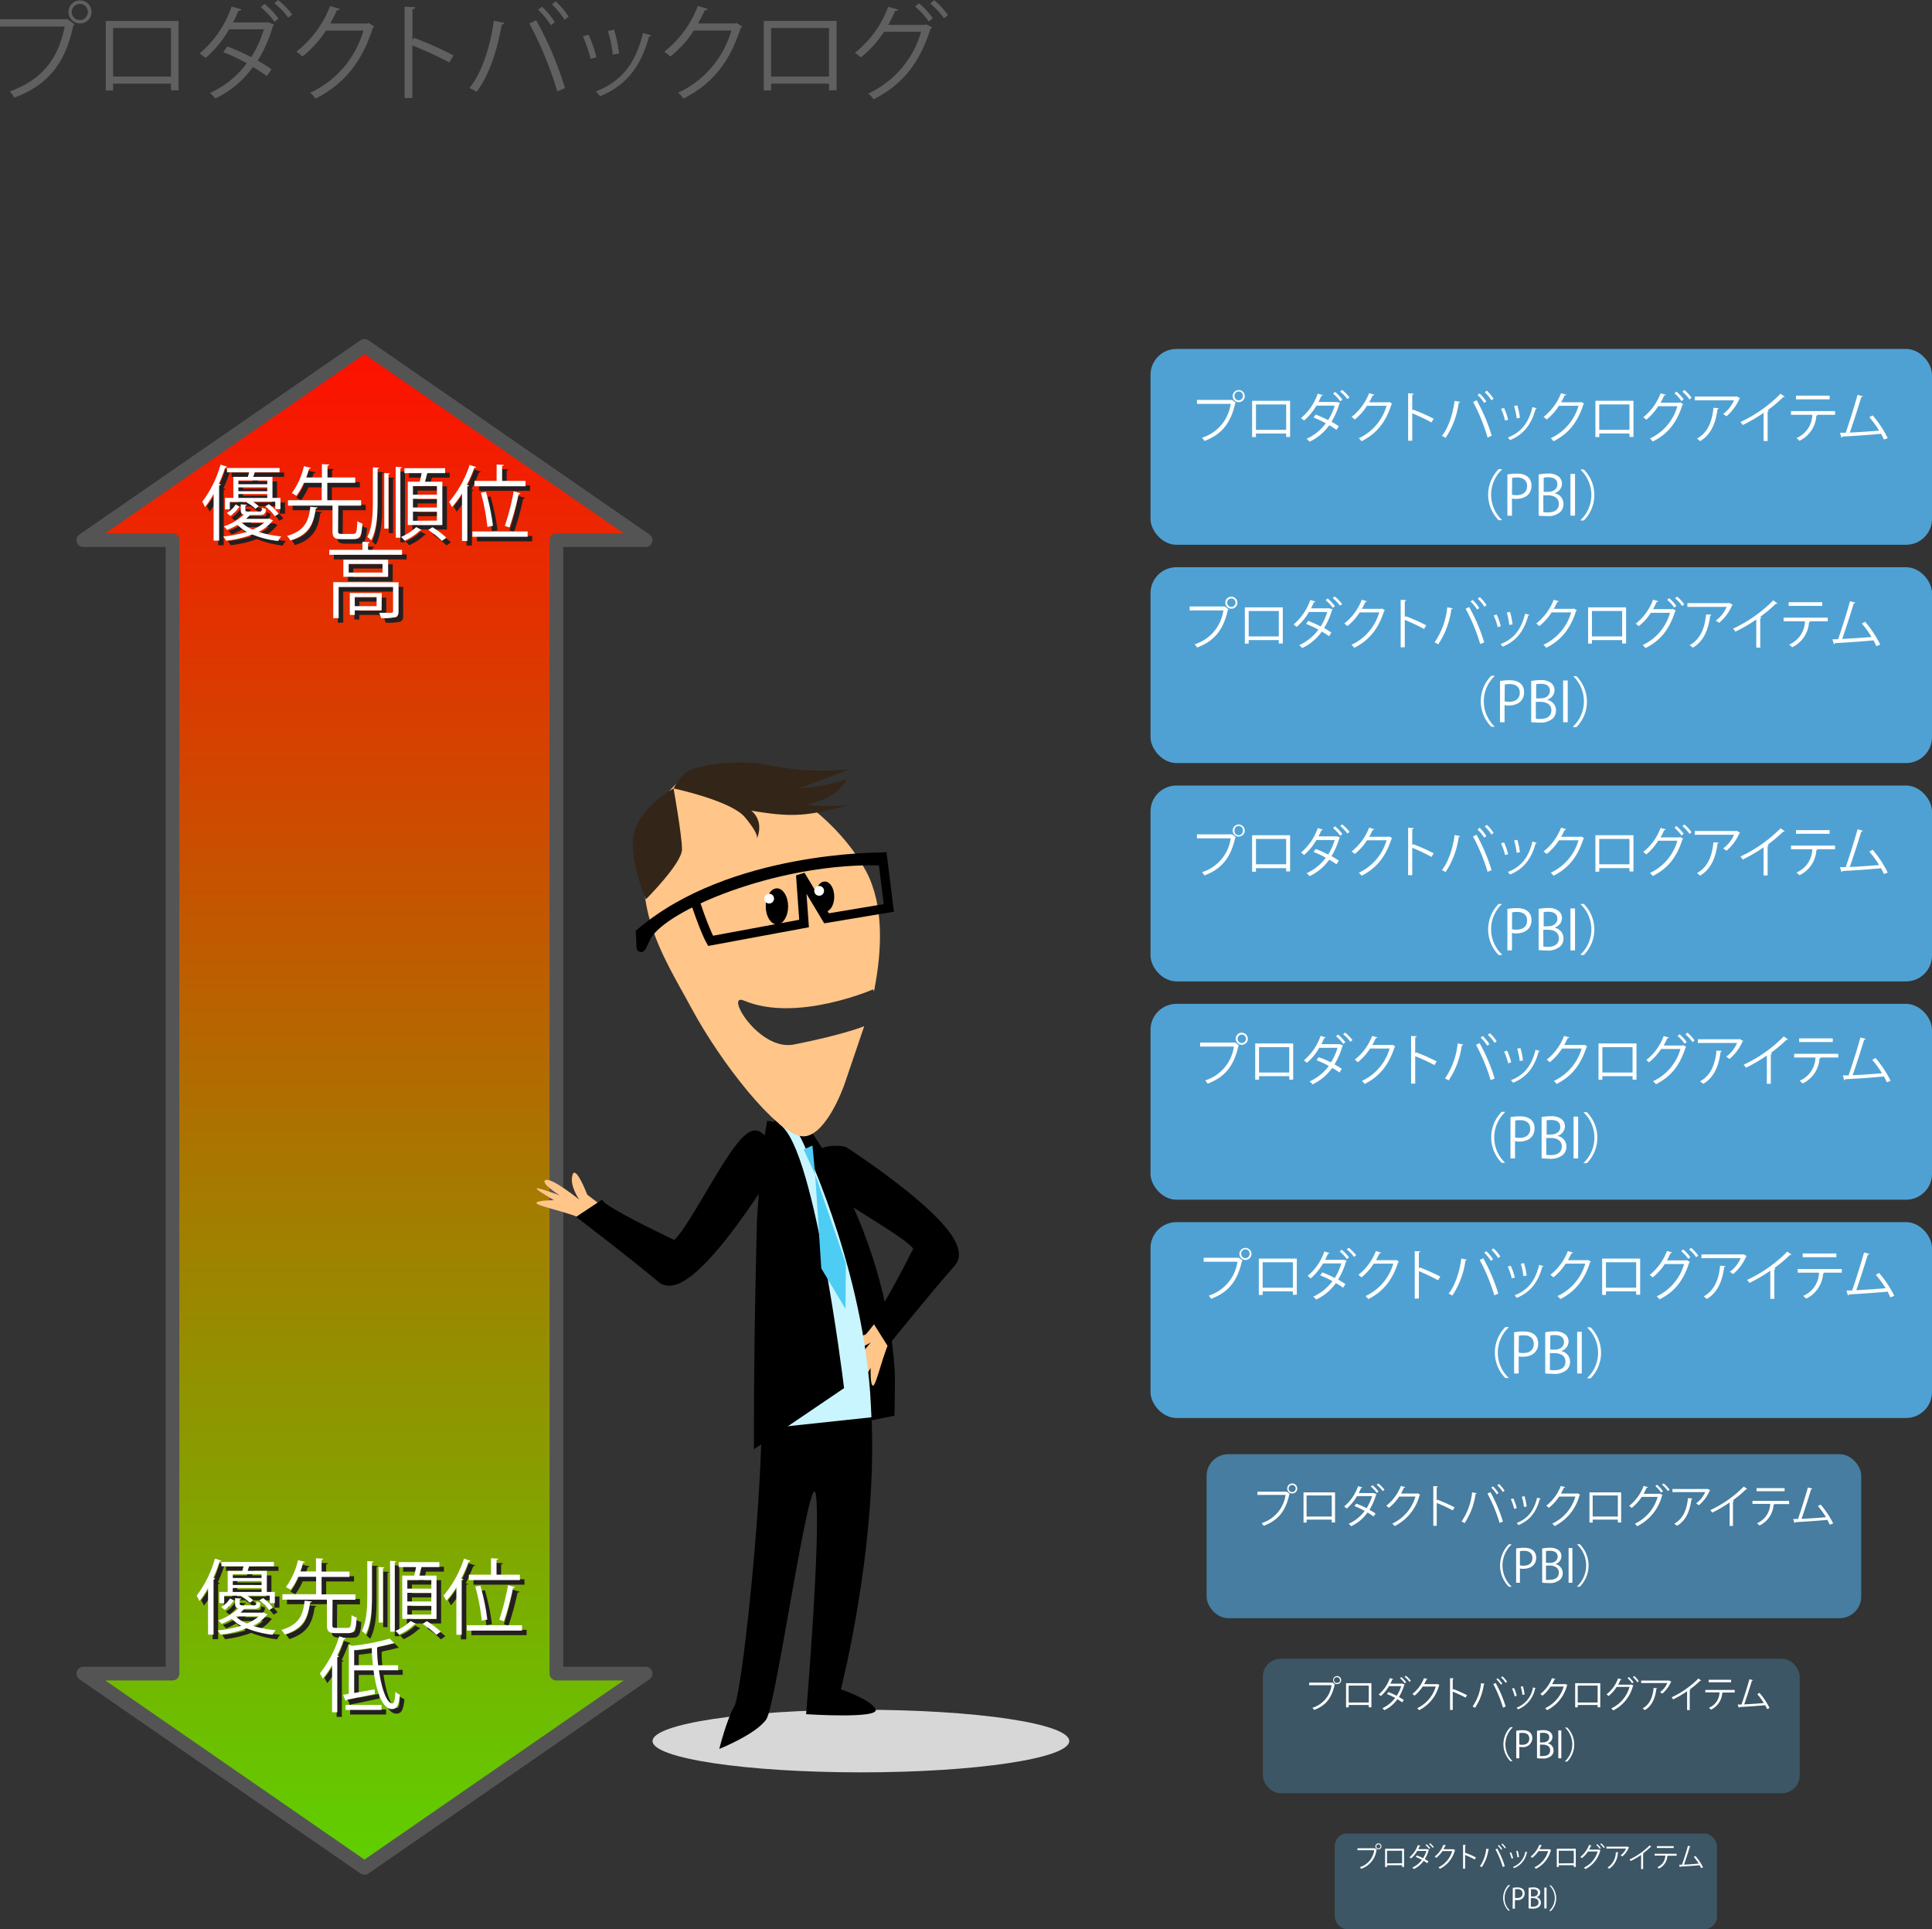 <?xml version="1.0" encoding="UTF-8"?>
<svg xmlns="http://www.w3.org/2000/svg" onmouseup="{ if(window.parent.document.onmouseup) window.parent.document.onmouseup(arguments[0]);}" viewBox="0 0 422.75 422.13" xmlns:xlink="http://www.w3.org/1999/xlink"><rect x="0" y="0" width="422.75" height="422.13" fill="#333333" stroke="none"/><defs><style>.cls-1{fill:#606060;}.cls-2{stroke:#545454;stroke-linecap:round;stroke-linejoin:round;stroke-width:3px;fill:url(#linear-gradient);}.cls-3{fill:#231f20;}.cls-4{fill:#fff;}.cls-5,.cls-6,.cls-7{fill:#50a1d3;}.cls-6{opacity:0.68;}.cls-7{opacity:0.32;}.cls-8{fill:#d7d7d7;}.cls-14,.cls-15,.cls-16,.cls-9{stroke:#000;}.cls-9{stroke-width:2.52px;}.cls-10{fill:#ffc589;}.cls-11{fill:#c9f5ff;}.cls-12{fill:#332518;}.cls-13{fill:#4ecdf4;}.cls-14{fill:none;stroke-width:2px;}.cls-15{stroke-width:1.91px;}.cls-16{stroke-width:0.63px;}</style><linearGradient gradientUnits="userSpaceOnUse" y2="75.67" x2="79.75" y1="408.71" x1="79.75" id="linear-gradient"><stop stop-color="#5ed000" offset="0"/><stop stop-color="#ff0f00" offset="1"/></linearGradient></defs><g data-name="Layer 2" id="Layer_2"><g data-name="Product Backlog jp" id="Product_Backlog_jp"><path data-cppathid="10000" transform="translate(-1.77 -0.05)" d="M1.77,4.26H16.4l.13-.07,1.57,1.2a.5.5,0,0,1-.28.2C16,14.24,12,18.75,4.92,21.41a9.81,9.81,0,0,0-1-1.35c6.69-2.46,10.55-6.74,12-14.21H1.77ZM19.29.14a2.52,2.52,0,1,1-2.53,2.53A2.52,2.52,0,0,1,19.29.14ZM21,2.67A1.75,1.75,0,0,0,19.29.9,1.77,1.77,0,1,0,21,2.67Z" class="cls-1"/><path data-cppathid="10001" transform="translate(-1.77 -0.05)" d="M40.84,4.63V19.8H39.19V18.35H26.52v1.5H24.91V4.63ZM39.19,16.81V6.17H26.52V16.81Z" class="cls-1"/><path data-cppathid="10002" transform="translate(-1.77 -0.05)" d="M61.78,5.48c0,.14-.14.18-.28.25a30.61,30.61,0,0,1-3.33,7.59c1,.57,2.2,1.29,3,1.88l-1,1.5a35,35,0,0,0-3.06-2,20.94,20.94,0,0,1-8.26,6.9A4.8,4.8,0,0,0,47.7,20.4a20.66,20.66,0,0,0,8.07-6.51,38.34,38.34,0,0,0-5.15-2.41l.9-1.27a46.36,46.36,0,0,1,5.22,2.35A24,24,0,0,0,59.5,6.47H51.91a24.2,24.2,0,0,1-5.17,6.27,12.66,12.66,0,0,0-1.29-1,23.24,23.24,0,0,0,7-10.26l2.14.62a.55.55,0,0,1-.64.3,26.53,26.53,0,0,1-1.18,2.56h7.45l.21-.07ZM59.66.9a17.41,17.41,0,0,1,3.06,3.22l-.88.71a18.8,18.8,0,0,0-3-3.22ZM62.6.05a18.69,18.69,0,0,1,3.13,3.17l-.9.69a17.24,17.24,0,0,0-3-3.15Z" class="cls-1"/><path data-cppathid="10003" transform="translate(-1.77 -0.05)" d="M83.69,5.85a1.5,1.5,0,0,1-.34.32c-2.41,7.45-6.19,12.23-12.53,15.45a6.32,6.32,0,0,0-1.18-1.27A21.55,21.55,0,0,0,81.3,6.74H73.09a23.42,23.42,0,0,1-5.15,5.68,9.14,9.14,0,0,0-1.31-1.06A23.36,23.36,0,0,0,74,1.38L76.15,2c-.09.23-.37.29-.66.29-.46,1-.95,2-1.48,2.9h8.1l.27-.14Z" class="cls-1"/><path data-cppathid="10004" transform="translate(-1.77 -0.05)" d="M100.09,13.71A81.14,81.14,0,0,0,92,10v11.5H90.3v-20l2.32.13c0,.26-.21.42-.6.49V8.81l.35-.48A79,79,0,0,1,101,12.17Z" class="cls-1"/><path data-cppathid="10005" transform="translate(-1.77 -0.05)" d="M112.15,5.06a.61.61,0,0,1-.6.35c-.92,5.52-2.83,11.34-5.52,14.74a7.1,7.1,0,0,0-1.54-.83c2.58-3.13,4.6-9,5.33-14.74Zm11.56,15A77.83,77.83,0,0,0,117.6,5.2l1.49-.71a73.28,73.28,0,0,1,6.3,14.85ZM120.38,1.52a16.39,16.39,0,0,1,2.8,3.41l-.87.64a18.28,18.28,0,0,0-2.8-3.4Zm3-1.19a18.46,18.46,0,0,1,2.82,3.38l-.89.66A18.89,18.89,0,0,0,122.54,1Z" class="cls-1"/><path data-cppathid="10006" transform="translate(-1.77 -0.05)" d="M130.55,7.64a24.46,24.46,0,0,1,1.72,4.94l-1.28.35A25.9,25.9,0,0,0,129.31,8Zm13.73.16c-.05.21-.28.25-.49.23-1.79,6.71-5.17,10.83-10.74,13.08a6.06,6.06,0,0,0-.89-1.05c5.49-2.17,8.64-5.94,10.32-12.79Zm-8.14-1.26a31.59,31.59,0,0,1,1.08,5.21l-1.36.26a27.68,27.68,0,0,0-1.08-5.18Z" class="cls-1"/><path data-cppathid="10007" transform="translate(-1.77 -0.05)" d="M164.19,5.85a1.5,1.5,0,0,1-.34.32c-2.41,7.45-6.19,12.23-12.53,15.45a6.32,6.32,0,0,0-1.18-1.27A21.55,21.55,0,0,0,161.8,6.74h-8.21a23.42,23.42,0,0,1-5.15,5.68,9.14,9.14,0,0,0-1.31-1.06,23.36,23.36,0,0,0,7.34-10l2.18.63c-.09.23-.37.29-.66.29-.46,1-1,2-1.48,2.9h8.1l.27-.14Z" class="cls-1"/><path data-cppathid="10008" transform="translate(-1.77 -0.05)" d="M184.83,4.63V19.8h-1.66V18.35H170.5v1.5h-1.61V4.63Zm-1.66,12.18V6.17H170.5V16.81Z" class="cls-1"/><path data-cppathid="10009" transform="translate(-1.77 -0.05)" d="M205.71,6.05a1.17,1.17,0,0,1-.35.35c-2.43,7.61-6.2,12.21-12.44,15.38a5.27,5.27,0,0,0-1.17-1.26A21.33,21.33,0,0,0,203.32,7H195.2a22.82,22.82,0,0,1-5.08,5.61,7.2,7.2,0,0,0-1.29-1,22.89,22.89,0,0,0,7.29-10.07l2.16.59c-.07.23-.34.33-.64.3a33.54,33.54,0,0,1-1.52,3.06h8l.28-.14ZM202.86.76a17.56,17.56,0,0,1,3,3.27l-.85.73a16.55,16.55,0,0,0-3-3.26ZM206.19.1a16.69,16.69,0,0,1,3,3.26l-.86.71a16.56,16.56,0,0,0-3-3.24Z" class="cls-1"/><polygon data-cppathid="10010" points="121.75 118.19 141.27 118.19 79.75 75.67 18.23 118.19 37.75 118.19 37.75 366.19 18.23 366.19 79.75 408.71 141.27 366.19 121.75 366.19 121.75 118.19" class="cls-2"/><path data-cppathid="10011" transform="translate(-1.77 -0.05)" d="M49.51,109.12A20.5,20.5,0,0,1,47.62,112a9.16,9.16,0,0,0-.59-1.17,24.61,24.61,0,0,0,4-8.12l1.42.45c0,.12-.18.2-.41.2a37.48,37.48,0,0,1-1.39,3.56l.42.13c0,.12-.13.2-.35.23v12.06H49.51Zm12.16,5.38.84.43a.58.58,0,0,1-.19.17,8.16,8.16,0,0,1-3,2.32,23.47,23.47,0,0,0,5,1,4.09,4.09,0,0,0-.68,1A20.56,20.56,0,0,1,58,118a24.14,24.14,0,0,1-5.78,1.35,4.26,4.26,0,0,0-.61-.91,27.67,27.67,0,0,0,5.15-1,8.56,8.56,0,0,1-2-1.55A16.85,16.85,0,0,1,52.45,117a3.26,3.26,0,0,0-.72-.76,12.59,12.59,0,0,0,4.41-2.57c-.54-.13-.7-.43-.7-1.08v-1.19l1.35.09c0,.11-.11.2-.34.21v.89c0,.32.1.39.75.39h2.33c.45,0,.54-.09.61-.84a3.94,3.94,0,0,0,.84.28c-.09,1-.39,1.32-1.29,1.32h-2a.75.75,0,0,1-.31.11c-.23.23-.5.48-.79.72h4.84Zm-7.85-9.11H57a8.85,8.85,0,0,0,.27-1H52.45v-.95H63.94v.95H58.52c-.09.29-.22.65-.35,1h4.22V110h1.74v2.45H63v-1.62H58.1a7.09,7.09,0,0,1,1.3,1l-.74.55A8,8,0,0,0,56.73,111l.18-.12H53.06v1.62H52V110h1.84Zm1.35,6.48a7,7,0,0,1-2,2.07l-.77-.65a5.45,5.45,0,0,0,1.94-1.87ZM61.25,107v-.83H54.93V107Zm0,1.53v-.85H54.93v.85ZM54.93,110h6.32v-.85H54.93Zm.69,5.37a7.68,7.68,0,0,0,2.43,1.54,8.76,8.76,0,0,0,2.56-1.54ZM62.91,114a10.7,10.7,0,0,0-2.12-2.16l.81-.47a10.6,10.6,0,0,1,2.16,2.11Z" class="cls-3"/><path data-cppathid="10012" transform="translate(-1.77 -0.05)" d="M72.25,112.09c0,.12-.14.21-.38.23-.47,3.17-1.35,5.67-5.56,7a4.07,4.07,0,0,0-.74-1c3.92-1.12,4.79-3.35,5.1-6.39Zm4.5,5.15c0,.54.13.63.85.63h2.45c.7,0,.82-.38.9-2.79a3.4,3.4,0,0,0,1.11.5c-.14,2.76-.48,3.44-1.91,3.44H77.47c-1.55,0-1.94-.38-1.94-1.8v-5.53H65.79V110.5h7.38v-3.81H69.26a13.64,13.64,0,0,1-1.64,2.84,7,7,0,0,0-1-.57,15.92,15.92,0,0,0,2.64-5.91l1.53.36c0,.13-.16.18-.39.18a19.47,19.47,0,0,1-.63,1.93h3.44V102.6l1.58.09c0,.14-.12.23-.36.25v2.58H80.5v1.17H74.39v3.81h7.4v1.19h-5Z" class="cls-3"/><path data-cppathid="10013" transform="translate(-1.77 -0.05)" d="M85.39,110.5c0,3.35-.15,6.29-1.39,8.77a5.23,5.23,0,0,0-.83-.72c1.07-2.3,1.19-5,1.19-8v-7.25l1.37.09c0,.11-.11.2-.34.23Zm1.46,6.2V104.54l1.24.09c0,.11-.09.18-.31.22V116.7Zm2.5-13.51,1.37.09c0,.11-.11.2-.34.24V118.7h-1ZM95,117a.59.59,0,0,1-.34.12,11.49,11.49,0,0,1-3.37,2.23,5.78,5.78,0,0,0-.77-.81,11.1,11.1,0,0,0,3.33-2.17Zm-3-10.55h2.61c.15-.58.31-1.28.42-1.88H91.26v-1.08h8.91v1.08H96.26c-.12.54-.32,1.24-.52,1.88h3.82v9.47H92Zm6.38,2.84v-1.89H93.13v1.89Zm0,2.81V110.2H93.13v1.89Zm0,2.86V113H93.13V115Zm1.1,4.43a20.39,20.39,0,0,0-3-2.38l.9-.61a18.35,18.35,0,0,1,3.06,2.31Z" class="cls-3"/><path data-cppathid="10014" transform="translate(-1.77 -0.05)" d="M103.86,109a21.36,21.36,0,0,1-2.2,3,9.13,9.13,0,0,0-.63-1.13,23.88,23.88,0,0,0,4.5-8.1l1.44.48c-.07.13-.2.18-.41.16a32.61,32.61,0,0,1-1.66,3.73l.49.13c0,.11-.13.2-.36.21v11.94h-1.17Zm2.28,8.33h12.08v1.17H106.14Zm.45-11.05h4.85v-3.6l1.56.09c0,.14-.1.21-.36.25v3.26h5.12v1.17H106.59Zm2.51,2.39a45.9,45.9,0,0,1,1.53,7.42l-1.21.25a46.12,46.12,0,0,0-1.42-7.47Zm7.56.31a.42.42,0,0,1-.42.21,59.66,59.66,0,0,1-2,7.26s-1-.32-1-.34a52.64,52.64,0,0,0,1.93-7.55Z" class="cls-3"/><path data-cppathid="10015" transform="translate(-1.77 -0.05)" d="M83.3,121.36h7.44v1.08H74.82v-1.08h7.26v-1.78l1.58.11c0,.13-.11.22-.36.25Zm6.68,7.1v6.35c0,.71-.16,1.08-.72,1.28a11.64,11.64,0,0,1-3.11.2,5.25,5.25,0,0,0-.4-1.15l1.89,0c1,0,1.14,0,1.14-.37v-5.28H76.87v6.81H75.69v-7.87ZM77.9,123.52h9.8v3.73H77.9Zm8.57,2.81v-1.89h-7.4v1.89Zm-.2,8.27H80.4v1H79.31v-4.79h7Zm-1.1-2.92H80.4v2h4.77Z" class="cls-3"/><path data-cppathid="10016" transform="translate(-1.77 -0.05)" d="M48.51,108.12A20.5,20.5,0,0,1,46.62,111a9.16,9.16,0,0,0-.59-1.17,24.61,24.61,0,0,0,4-8.12l1.42.45c0,.12-.18.2-.41.2a37.48,37.48,0,0,1-1.39,3.56l.42.13c0,.12-.13.2-.35.23v12.06H48.51Zm12.16,5.38.84.43a.58.58,0,0,1-.19.17,8.16,8.16,0,0,1-3,2.32,23.47,23.47,0,0,0,5,1,4.09,4.09,0,0,0-.68,1A20.56,20.56,0,0,1,57,117a24.14,24.14,0,0,1-5.78,1.35,4.26,4.26,0,0,0-.61-.91,27.67,27.67,0,0,0,5.15-1,8.56,8.56,0,0,1-2-1.55A16.85,16.85,0,0,1,51.45,116a3.26,3.26,0,0,0-.72-.76,12.59,12.59,0,0,0,4.41-2.57c-.54-.13-.7-.43-.7-1.08v-1.19l1.35.09c0,.11-.11.2-.34.21v.89c0,.32.1.39.75.39h2.33c.45,0,.54-.09.61-.84a3.94,3.94,0,0,0,.84.28c-.09,1-.39,1.32-1.29,1.32h-2a.75.75,0,0,1-.31.11c-.23.23-.5.48-.79.72h4.84Zm-7.85-9.11H56a8.85,8.85,0,0,0,.27-1H51.45v-.95H62.94v.95H57.52c-.09.29-.22.65-.35,1h4.22V109h1.74v2.45H62v-1.62H57.1a7.09,7.09,0,0,1,1.3,1l-.74.55A8,8,0,0,0,55.73,110l.18-.12H52.06v1.62H51V109h1.84Zm1.35,6.48a7,7,0,0,1-2,2.07l-.77-.65a5.45,5.45,0,0,0,1.94-1.87ZM60.25,106v-.83H53.93V106Zm0,1.53v-.85H53.93v.85ZM53.93,109h6.32v-.85H53.93Zm.69,5.37a7.68,7.68,0,0,0,2.43,1.54,8.76,8.76,0,0,0,2.56-1.54ZM61.91,113a10.7,10.7,0,0,0-2.12-2.16l.81-.47a10.6,10.6,0,0,1,2.16,2.11Z" class="cls-4"/><path data-cppathid="10017" transform="translate(-1.77 -0.05)" d="M71.25,111.09c0,.12-.14.21-.38.23-.47,3.17-1.35,5.67-5.56,7a4.07,4.07,0,0,0-.74-1c3.92-1.12,4.79-3.35,5.1-6.39Zm4.5,5.15c0,.54.13.63.85.63h2.45c.7,0,.82-.38.9-2.79a3.4,3.4,0,0,0,1.11.5c-.14,2.76-.48,3.44-1.91,3.44H76.47c-1.55,0-1.94-.38-1.94-1.8v-5.53H64.79V109.5h7.38v-3.81H68.26a13.64,13.64,0,0,1-1.64,2.84,7,7,0,0,0-1-.57,15.92,15.92,0,0,0,2.64-5.91l1.53.36c0,.13-.16.18-.39.18a19.47,19.47,0,0,1-.63,1.93h3.44V101.6l1.58.09c0,.14-.12.23-.36.25v2.58H79.5v1.17H73.39v3.81h7.4v1.19h-5Z" class="cls-4"/><path data-cppathid="10018" transform="translate(-1.77 -0.05)" d="M84.39,109.5c0,3.35-.15,6.29-1.39,8.77a5.23,5.23,0,0,0-.83-.72c1.07-2.3,1.19-5,1.19-8v-7.25l1.37.09c0,.11-.11.2-.34.23Zm1.46,6.2V103.54l1.24.09c0,.11-.09.18-.31.22V115.7Zm2.5-13.51,1.37.09c0,.11-.11.2-.34.24V117.7h-1ZM94,116a.59.59,0,0,1-.34.12,11.49,11.49,0,0,1-3.37,2.23,5.78,5.78,0,0,0-.77-.81,11.1,11.1,0,0,0,3.33-2.17Zm-3-10.55h2.61c.15-.58.31-1.28.42-1.88H90.26v-1.08h8.91v1.08H95.26c-.12.54-.32,1.24-.52,1.88h3.82v9.47H91Zm6.38,2.84v-1.89H92.13v1.89Zm0,2.81V109.2H92.13v1.89Zm0,2.86V112H92.13V114Zm1.1,4.43a20.39,20.39,0,0,0-3-2.38l.9-.61a18.35,18.35,0,0,1,3.06,2.31Z" class="cls-4"/><path data-cppathid="10019" transform="translate(-1.77 -0.05)" d="M102.86,108a21.36,21.36,0,0,1-2.2,3,9.13,9.13,0,0,0-.63-1.13,23.88,23.88,0,0,0,4.5-8.1l1.44.48c-.07.13-.2.18-.41.16a32.61,32.61,0,0,1-1.66,3.73l.49.13c0,.11-.13.2-.36.21v11.94h-1.17Zm2.28,8.33h12.08v1.17H105.14Zm.45-11.05h4.85v-3.6l1.56.09c0,.14-.1.21-.36.25v3.26h5.12v1.17H105.59Zm2.51,2.39a45.9,45.9,0,0,1,1.53,7.42l-1.21.25a46.12,46.12,0,0,0-1.42-7.47Zm7.56.31a.42.42,0,0,1-.42.21,59.66,59.66,0,0,1-2,7.26s-1-.32-1-.34a52.64,52.64,0,0,0,1.93-7.55Z" class="cls-4"/><path data-cppathid="10020" transform="translate(-1.77 -0.05)" d="M82.3,120.36h7.44v1.08H73.82v-1.08h7.26v-1.78l1.58.11c0,.13-.11.22-.36.25Zm6.68,7.1v6.35c0,.71-.16,1.08-.72,1.28a11.64,11.64,0,0,1-3.11.2,5.25,5.25,0,0,0-.4-1.15l1.89,0c1,0,1.14,0,1.14-.37v-5.28H75.87v6.81H74.69v-7.87ZM76.9,122.52h9.8v3.73H76.9Zm8.57,2.81v-1.89h-7.4v1.89Zm-.2,8.27H79.4v1H78.31v-4.79h7Zm-1.1-2.92H79.4v2h4.77Z" class="cls-4"/><rect data-cppathid="10021" rx="5.67" height="42.85" width="171" y="124.11" x="251.75" class="cls-5"/><rect data-cppathid="10022" rx="5.67" height="42.85" width="171" y="76.35" x="251.75" class="cls-5"/><rect data-cppathid="10023" rx="5.67" height="42.85" width="171" y="171.88" x="251.75" class="cls-5"/><rect data-cppathid="10024" rx="5.67" height="42.85" width="171" y="219.65" x="251.75" class="cls-5"/><rect data-cppathid="10025" rx="5.67" height="42.85" width="171" y="267.41" x="251.75" class="cls-5"/><rect data-cppathid="10026" rx="4.75" height="35.89" width="143.25" y="318.18" x="264.02" class="cls-6"/><rect data-cppathid="10027" rx="3.89" height="29.43" width="117.46" y="362.94" x="276.34" class="cls-7"/><path data-cppathid="10028" transform="translate(-1.77 -0.05)" d="M263.68,87.55h7.63l.07,0,.82.63a.33.33,0,0,1-.15.1c-1,4.51-3.06,6.86-6.73,8.26a5.46,5.46,0,0,0-.53-.71,9.11,9.11,0,0,0,6.28-7.41h-7.39Zm9.14-2.15a1.32,1.32,0,1,1-1.32,1.32A1.32,1.32,0,0,1,272.82,85.4Zm.91,1.32a.92.92,0,1,0-1.83,0,.93.93,0,0,0,.92.92A.92.92,0,0,0,273.73,86.72Z" class="cls-4"/><path data-cppathid="10029" transform="translate(-1.77 -0.05)" d="M284.06,87.74v7.92h-.86V94.9h-6.61v.78h-.84V87.74Zm-.86,6.36V88.54h-6.61V94.1Z" class="cls-4"/><path data-cppathid="10030" transform="translate(-1.77 -0.05)" d="M295,88.18c0,.08-.07.1-.14.14a15.77,15.77,0,0,1-1.74,4c.52.3,1.15.67,1.6,1l-.51.78a16.77,16.77,0,0,0-1.59-1,10.87,10.87,0,0,1-4.31,3.6,2.44,2.44,0,0,0-.65-.63,10.71,10.71,0,0,0,4.21-3.4,20.82,20.82,0,0,0-2.68-1.26l.47-.66a24.72,24.72,0,0,1,2.72,1.23,12.88,12.88,0,0,0,1.44-3.18h-4a12.71,12.71,0,0,1-2.7,3.27,7.86,7.86,0,0,0-.67-.54,12.09,12.09,0,0,0,3.66-5.35l1.11.33a.28.28,0,0,1-.33.15,13.35,13.35,0,0,1-.62,1.34h3.89l.11,0Zm-1.1-2.38a8.69,8.69,0,0,1,1.6,1.68l-.46.37a9.83,9.83,0,0,0-1.57-1.68Zm1.54-.45A9.79,9.79,0,0,1,297.05,87l-.47.36A8.71,8.71,0,0,0,295,85.73Z" class="cls-4"/><path data-cppathid="10031" transform="translate(-1.77 -0.05)" d="M306.42,88.38a.69.69,0,0,1-.18.16C305,92.43,303,94.92,299.7,96.6a3.1,3.1,0,0,0-.61-.66,11.22,11.22,0,0,0,6.08-7.1h-4.28a12.33,12.33,0,0,1-2.68,3,5.08,5.08,0,0,0-.69-.56,12.23,12.23,0,0,0,3.83-5.2l1.14.32a.35.35,0,0,1-.35.16,16.42,16.42,0,0,1-.77,1.51h4.22l.15-.07Z" class="cls-4"/><path data-cppathid="10032" transform="translate(-1.77 -0.05)" d="M315,92.48a44.77,44.77,0,0,0-4.21-2v6h-.9V86.1l1.21.07c0,.13-.11.21-.31.25v3.5l.18-.25a43,43,0,0,1,4.51,2Z" class="cls-4"/><path data-cppathid="10033" transform="translate(-1.77 -0.05)" d="M321.27,88a.33.33,0,0,1-.31.18,18.18,18.18,0,0,1-2.88,7.69,3.71,3.71,0,0,0-.81-.44c1.35-1.63,2.4-4.67,2.79-7.68Zm6,7.79A40,40,0,0,0,324.11,88l.78-.37a38.77,38.77,0,0,1,3.29,7.75Zm-1.74-9.64A8.85,8.85,0,0,1,327,87.9l-.46.33a9.74,9.74,0,0,0-1.46-1.77Zm1.59-.62a10.25,10.25,0,0,1,1.47,1.76l-.47.35a9.67,9.67,0,0,0-1.46-1.77Z" class="cls-4"/><path data-cppathid="10034" transform="translate(-1.77 -0.05)" d="M330.87,89.31a13.24,13.24,0,0,1,.9,2.58l-.67.18a13.91,13.91,0,0,0-.88-2.56Zm7.16.09a.21.21,0,0,1-.25.11c-.94,3.51-2.7,5.65-5.6,6.83a3.93,3.93,0,0,0-.47-.55c2.86-1.13,4.51-3.1,5.38-6.67Zm-4.25-.66a16.09,16.09,0,0,1,.57,2.72l-.71.13a14.6,14.6,0,0,0-.56-2.7Z" class="cls-4"/><path data-cppathid="10035" transform="translate(-1.77 -0.05)" d="M348.42,88.38a.69.69,0,0,1-.18.16c-1.26,3.89-3.22,6.38-6.53,8.06a3.46,3.46,0,0,0-.62-.66,11.22,11.22,0,0,0,6.08-7.1h-4.28a12.33,12.33,0,0,1-2.68,3,5.08,5.08,0,0,0-.69-.56,12.23,12.23,0,0,0,3.83-5.2l1.14.32c-.05.12-.19.16-.35.16a16.42,16.42,0,0,1-.77,1.51h4.22l.15-.07Z" class="cls-4"/><path data-cppathid="10036" transform="translate(-1.77 -0.05)" d="M359.19,87.74v7.92h-.87V94.9h-6.61v.78h-.84V87.74Zm-.87,6.36V88.54h-6.61V94.1Z" class="cls-4"/><path data-cppathid="10037" transform="translate(-1.77 -0.05)" d="M370.08,88.48a.52.52,0,0,1-.18.18c-1.27,4-3.24,6.37-6.49,8a2.68,2.68,0,0,0-.61-.66,11.11,11.11,0,0,0,6-7.07H364.6A11.83,11.83,0,0,1,362,91.89a3.68,3.68,0,0,0-.67-.54,12,12,0,0,0,3.8-5.25l1.13.31c0,.12-.18.17-.34.15a17,17,0,0,1-.79,1.6h4.17l.15-.07Zm-1.49-2.75a8.63,8.63,0,0,1,1.58,1.7l-.45.38a8.55,8.55,0,0,0-1.55-1.7Zm1.74-.35a8,8,0,0,1,1.57,1.7l-.44.37a8.43,8.43,0,0,0-1.55-1.69Z" class="cls-4"/><path data-cppathid="10038" transform="translate(-1.77 -0.05)" d="M382.54,87.19a.38.38,0,0,1-.16.11,10.33,10.33,0,0,1-2.84,3.83,6.2,6.2,0,0,0-.73-.49,7.15,7.15,0,0,0,2.38-3h-8.58v-.82h9l.13-.06Zm-4.68,2.18c0,.1-.12.18-.28.2-.34,2.84-1.32,5.53-3.79,7a5.88,5.88,0,0,0-.7-.55c2.44-1.34,3.32-3.85,3.61-6.74Z" class="cls-4"/><path data-cppathid="10039" transform="translate(-1.77 -0.05)" d="M392.29,86.86a.28.28,0,0,1-.23.1h-.12a28.63,28.63,0,0,1-3.41,2.86l.28.14a.29.29,0,0,1-.26.15v6.44h-.88V90.38a33.59,33.59,0,0,1-4.57,2.67,3.83,3.83,0,0,0-.5-.66,30.18,30.18,0,0,0,8.79-6.2Z" class="cls-4"/><path data-cppathid="10040" transform="translate(-1.77 -0.05)" d="M403.31,90.81h-4.06l.21.06a.27.27,0,0,1-.24.14,6.54,6.54,0,0,1-3.71,5.49,5.31,5.31,0,0,0-.64-.6,5.69,5.69,0,0,0,3.46-5.09h-4.66V90h9.64Zm-1.19-3.38h-7.36v-.81h7.36Z" class="cls-4"/><path data-cppathid="10041" transform="translate(-1.77 -0.05)" d="M414,96.23c-.18-.41-.39-.84-.63-1.27-2.5.26-6.6.52-8.43.61a.33.33,0,0,1-.23.24l-.33-1.08c.36,0,.8,0,1.26,0,.79-2.3,1.93-5.88,2.59-8.28l1.17.31a.35.35,0,0,1-.35.17c-.66,2.2-1.69,5.42-2.52,7.77,2-.09,4.83-.29,6.42-.43a20.51,20.51,0,0,0-2.14-2.93l.72-.41a23.7,23.7,0,0,1,3.31,5Z" class="cls-4"/><path data-cppathid="10042" transform="translate(-1.77 -0.05)" d="M330.41,102.81a7.58,7.58,0,0,0,0,11v.06h-.72a7.93,7.93,0,0,1,0-11.15h.72Z" class="cls-4"/><path data-cppathid="10043" transform="translate(-1.77 -0.05)" d="M331.61,103.86a12.26,12.26,0,0,1,2.08-.18c2.95,0,3.19,1.9,3.19,2.62,0,2.15-1.72,2.91-3.34,2.91a3.89,3.89,0,0,1-.93-.08v3.75h-1Zm1,4.44a3.72,3.72,0,0,0,1,.1c1.44,0,2.31-.72,2.31-2s-.93-1.88-2.18-1.88a6.12,6.12,0,0,0-1.09.09Z" class="cls-4"/><path data-cppathid="10044" transform="translate(-1.77 -0.05)" d="M342,108a2.33,2.33,0,0,1,1.88,2.3,2.4,2.4,0,0,1-.73,1.8,4.12,4.12,0,0,1-3,.87,15.11,15.11,0,0,1-1.7-.1v-9a9.81,9.81,0,0,1,2-.2,3.52,3.52,0,0,1,2.41.68,2,2,0,0,1,.69,1.58,2.18,2.18,0,0,1-1.55,2Zm-1.45-.34c1.21,0,2-.69,2-1.63h0c0-1.08-.79-1.55-2-1.55a4.08,4.08,0,0,0-1,.09v3.1Zm-1.07,4.45a5,5,0,0,0,1,.06c1.26,0,2.39-.49,2.39-1.87s-1.19-1.87-2.4-1.87h-1Z" class="cls-4"/><path data-cppathid="10045" transform="translate(-1.77 -0.05)" d="M345.41,103.74h1v9.14h-1Z" class="cls-4"/><path data-cppathid="10046" transform="translate(-1.77 -0.05)" d="M347.62,113.84a7.58,7.58,0,0,0,0-11v-.06h.72a7.93,7.93,0,0,1,0,11.15h-.72Z" class="cls-4"/><rect data-cppathid="10047" rx="2.77" height="20.96" width="83.64" y="401.17" x="292.06" class="cls-7"/><path data-cppathid="10048" transform="translate(-1.77 -0.05)" d="M235.74,381c0,3.78-20.41,6.85-45.59,6.85s-45.59-3.07-45.59-6.85,20.41-6.85,45.59-6.85S235.74,377.16,235.74,381Z" class="cls-8"/><path data-cppathid="10049" transform="translate(-1.77 -0.05)" d="M177.82,247.84s16.17,21,18.44,51.65c.14,1.87,0,9.28,0,9.28l-27.14,5.46s0-1.53,0-2.26c0-21,.74-44.83.74-44.83s1.7-25,4-23.84S177.82,247.84,177.82,247.84Z" class="cls-9"/><path data-cppathid="10050" transform="translate(-1.77 -0.05)" d="M194,288.53c-1.58,2.1-2.77,3.49-2.77,3.49s-6.71,2.38-4.35,3.11,5.42-1.36,5.42-1.36-5.05,5.94-4.48,7.27,3.44-3,3.44-3-1.73,4.28-1.67,5,2.69-3.67,2.69-3.67-.14,3.93.55,3.87,2.36-7.79,3.8-10c.28-.44,1.08-1.36,2.13-2.61C203,285.62,196.29,285.47,194,288.53Z" class="cls-10"/><path data-cppathid="10051" transform="translate(-1.77 -0.05)" d="M186.41,252.21s-4.61-1.2-6.89,2.29,24.78,16.22,23.38,19c-7.07,14-8.86,15.57-8.86,15.57l2.11,3.36s8.57-10.63,13.59-16.29S186.41,252.21,186.41,252.21Z" class="cls-9"/><path data-cppathid="10052" transform="translate(-1.77 -0.05)" d="M133.82,264.11c-2.14-1.53-3.56-2.68-3.56-2.68s-2.55-6.65-3.23-4.27,1.5,5.38,1.5,5.38-6.06-4.9-7.38-4.29,3.12,3.35,3.12,3.35-4.32-1.61-5-1.54,3.73,2.6,3.73,2.6-3.92,0-3.85.64,7.85,2.17,10.07,3.55c.45.28,1.39,1,2.66,2.07C137,273,136.93,266.34,133.82,264.11Z" class="cls-10"/><path data-cppathid="10053" transform="translate(-1.77 -0.05)" d="M169.93,255.62s1.08-4.64-2.46-6.83S151.88,274,149.08,272.65c-14.13-6.72-15.78-8.46-15.78-8.46L130,266.38s10.84,8.29,16.63,13.17S169.93,255.62,169.93,255.62Z" class="cls-9"/><path data-cppathid="10054" transform="translate(-1.77 -0.05)" d="M192.27,306.72s.19,2.89.24,4.34c1.1,28.2-6.75,58.63-6.75,58.63s6.51,2.17,7.6,4.34-15.2,1.09-15.2,1.09,3.25-39.08,2.17-47.77-8.69,45.6-10.86,48.86-10.31,6.51-10.31,6.51,1.63-6.51,3.26-9.23,5.74-40.9,6-61.34c0-.55,0-1.63,0-1.63Z"/><path data-cppathid="10055" transform="translate(-1.77 -0.05)" d="M177.07,249.18s12.93,26.26,15.1,55.57c.13,1.79.28,5.41.28,5.41l-23.7,2.53s0-1.47,0-2.17c0-20.08.7-42.88.7-42.88s1.63-23.89,3.8-22.8S177.07,249.18,177.07,249.18Z" class="cls-11"/><path data-cppathid="10056" transform="translate(-1.77 -0.05)" d="M185.12,303.17,168,314.78s0-1.56,0-2.31c0-21.32.67-45.51.67-45.51s.8-13.41,2-20.28C178.31,247.55,185.12,303.17,185.12,303.17Z" class="cls-9"/><path data-cppathid="10057" transform="translate(-1.77 -0.05)" d="M185.88,239s0,0,.53-1.29c.07-.17,4.46-13.12,4.46-13.12s-4.51,1.86-15.38,4c-7.67,1.53-15.33-11.45-10.92-9.6,11.52,4.85,28.27-2.47,28.27-2.47s.15.55.19.35c1.76-8.88,2.18-18.73-1.7-26.1-9.09-17.28-37.28-32.74-45.46-13.64s.91,31.82,7.27,43.64,18.46,27.2,24,27.89C181.94,249.29,185.88,239,185.88,239Z" class="cls-10"/><path data-cppathid="10058" transform="translate(-1.77 -0.05)" d="M149.15,172.56s12.59,2.67,15.62,6.31,2.62,4.44,2.65,4.61c1.61-4.08-1.29-6.06-1.29-6.06,8.74,1.45,12,1.35,21.65-1.3-6.72.76-9.47-.09-9.47-.09s6.35-.85,8.71-5.5a38.38,38.38,0,0,1-10.32,2l11.08-4.21a55.75,55.75,0,0,1-16.89-.69,36.54,36.54,0,0,0-17.5.66C151,168.93,149.15,172.56,149.15,172.56Z" class="cls-12"/><path data-cppathid="10059" transform="translate(-1.77 -0.05)" d="M149.15,172.56S151,182.87,151,185.9s-7.88,10.91-7.88,10.91-4.24-9.7-2.42-15.15S149.15,172.56,149.15,172.56Z" class="cls-12"/><polygon data-cppathid="10060" points="175.85 251.51 177.78 250.65 178.37 256.99 175.85 251.51" class="cls-13"/><polygon data-cppathid="10061" points="178.37 256.99 185.09 276.45 185.01 286.4 179.71 277.52 178.37 256.99" class="cls-13"/><path data-cppathid="10062" transform="translate(-1.77 -0.05)" d="M153.47,196.06c2.27,7.2,3.78,9.85,3.78,9.85l20.46-3.79-.76-10.6,5.68,9.46,13.63-2.27-1.51-12.12" class="cls-14"/><path data-cppathid="10063" transform="translate(-1.77 -0.05)" d="M194.75,187.54s-33.08-.35-52.9,16.6c0,0,.13,2,.13,3.11,0,.9,1-2,1.77-3,5.17-6.91,29.41-16.48,51-15.79C195,187.65,194.75,187.54,194.75,187.54Z" class="cls-15"/><path data-cppathid="10064" transform="translate(-1.77 -0.05)" d="M173.91,198.38c0,2-1,3.63-2.13,3.63s-2.14-1.63-2.14-3.63,1-3.64,2.14-3.64S173.91,196.37,173.91,198.38Z" class="cls-16"/><path data-cppathid="10065" transform="translate(-1.77 -0.05)" d="M171.14,196.67a1.07,1.07,0,1,1-1.07-1.07A1.07,1.07,0,0,1,171.14,196.67Z" class="cls-4"/><path data-cppathid="10066" transform="translate(-1.77 -0.05)" d="M184,196.25c0,1.66-.79,3-1.76,3s-1.76-1.33-1.76-3,.79-3,1.76-3S184,194.6,184,196.25Z" class="cls-16"/><path data-cppathid="10067" transform="translate(-1.77 -0.05)" d="M182.08,195A1.07,1.07,0,1,1,181,193.9,1.07,1.07,0,0,1,182.08,195Z" class="cls-4"/><path data-cppathid="10068" transform="translate(-1.77 -0.05)" d="M48.29,348.49a22.44,22.44,0,0,1-1.89,2.88,10.76,10.76,0,0,0-.6-1.17,24.51,24.51,0,0,0,4-8.12l1.43.45c-.06.12-.18.19-.42.19a34.2,34.2,0,0,1-1.38,3.57l.41.13c0,.12-.13.19-.34.23v12.06H48.29Zm12.15,5.38.85.43a.54.54,0,0,1-.2.16,8.07,8.07,0,0,1-3,2.33,23.47,23.47,0,0,0,5,.95,4.09,4.09,0,0,0-.68,1,21.22,21.22,0,0,1-5.67-1.41A24.87,24.87,0,0,1,51,358.71a5.17,5.17,0,0,0-.61-.91,27.67,27.67,0,0,0,5.15-1,8.69,8.69,0,0,1-2.06-1.55,17.47,17.47,0,0,1-2.25,1.12,2.9,2.9,0,0,0-.72-.76A12.65,12.65,0,0,0,54.91,353c-.54-.13-.7-.44-.7-1.09v-1.18l1.35.09c0,.1-.11.19-.34.21v.88c0,.33.11.4.76.4H58.3c.45,0,.54-.09.61-.84a4.24,4.24,0,0,0,.85.28c-.09,1.05-.4,1.32-1.3,1.32h-2a.65.65,0,0,1-.31.11c-.23.23-.5.48-.79.72h4.85Zm-7.85-9.11h3.19a10.11,10.11,0,0,0,.27-1H51.22v-.95H62.71v.95H57.29c-.09.29-.22.65-.34,1h4.21v4.61h1.75v2.45H61.79V350.2H56.88a7.84,7.84,0,0,1,1.29,1l-.74.56a8,8,0,0,0-1.92-1.44l.18-.12H51.83v1.62H50.75v-2.45h1.84Zm1.35,6.48a7,7,0,0,1-2,2.07l-.77-.65a5.45,5.45,0,0,0,1.94-1.87ZM60,346.32v-.82H53.71v.82Zm0,1.54V347H53.71v.85Zm-6.32,1.51H60v-.85H53.71Zm.68,5.36a7.52,7.52,0,0,0,2.43,1.55,8.43,8.43,0,0,0,2.56-1.55Zm7.29-1.38a10.7,10.7,0,0,0-2.12-2.16l.81-.47a10.58,10.58,0,0,1,2.16,2.1Z" class="cls-3"/><path data-cppathid="10069" transform="translate(-1.77 -0.05)" d="M71,351.46c0,.12-.14.21-.37.23-.47,3.17-1.36,5.67-5.57,7a4,4,0,0,0-.74-1c3.93-1.12,4.79-3.35,5.1-6.39Zm4.5,5.15c0,.54.13.63.85.63h2.45c.7,0,.83-.38.9-2.79a3.36,3.36,0,0,0,1.12.5c-.15,2.75-.49,3.44-1.91,3.44H76.24c-1.54,0-1.94-.38-1.94-1.8v-5.53H64.56v-1.19h7.38v-3.81H68a13.18,13.18,0,0,1-1.63,2.84,7.61,7.61,0,0,0-1.05-.58,15.83,15.83,0,0,0,2.65-5.9l1.53.36c-.06.12-.16.18-.4.18-.16.57-.36,1.24-.63,1.93h3.44V342l1.59.09c0,.14-.13.23-.36.25v2.58h6.1v1.17h-6.1v3.81h7.4v1.19h-5Z" class="cls-3"/><path data-cppathid="10070" transform="translate(-1.77 -0.05)" d="M84.16,349.87c0,3.35-.14,6.29-1.38,8.77a5.17,5.17,0,0,0-.83-.72c1.06-2.3,1.19-5,1.19-8.05v-7.25l1.36.09c0,.1-.1.19-.34.23Zm1.46,6.2V343.91l1.24.09c0,.11-.09.18-.3.22v11.85Zm2.5-13.51,1.37.09c0,.11-.11.2-.34.24v15.17h-1Zm5.66,13.79a.58.58,0,0,1-.35.13,11.56,11.56,0,0,1-3.36,2.23,5.88,5.88,0,0,0-.78-.81,10.81,10.81,0,0,0,3.33-2.18Zm-3-10.55H93.4c.14-.57.3-1.28.41-1.87H90v-1.08h8.91v1.08H95c-.13.54-.33,1.24-.53,1.87h3.82v9.47H90.79Zm6.37,2.85v-1.89H91.9v1.89Zm0,2.81v-1.89H91.9v1.89Zm0,2.86v-1.93H91.9v1.93Zm1.1,4.43a18.71,18.71,0,0,0-3-2.38l.91-.61a19.82,19.82,0,0,1,3.06,2.3Z" class="cls-3"/><path data-cppathid="10071" transform="translate(-1.77 -0.05)" d="M102.63,348.32a20.18,20.18,0,0,1-2.2,3,7.48,7.48,0,0,0-.63-1.13,23.94,23.94,0,0,0,4.5-8.11l1.44.49c-.07.13-.19.18-.41.16a33.4,33.4,0,0,1-1.66,3.73l.49.13c0,.1-.13.19-.36.21v11.94h-1.17Zm2.29,8.34H117v1.17H104.92Zm.45-11.06h4.84V342l1.57.09c0,.15-.11.22-.36.26v3.25h5.11v1.18H105.37Zm2.5,2.4a44.85,44.85,0,0,1,1.53,7.42l-1.21.25a45.06,45.06,0,0,0-1.42-7.47Zm7.56.31c0,.12-.2.21-.41.21a61.53,61.53,0,0,1-2,7.26l-1-.34a54.37,54.37,0,0,0,1.92-7.55Z" class="cls-3"/><path data-cppathid="10072" transform="translate(-1.77 -0.05)" d="M75.43,365.38a21.5,21.5,0,0,1-2.05,2.95,10.46,10.46,0,0,0-.63-1.13A24.39,24.39,0,0,0,77,359.08l1.43.46c0,.13-.18.2-.4.18a32.91,32.91,0,0,1-1.51,3.57l.41.13c0,.1-.12.19-.36.23v12.06H75.43Zm14.48,1.13H85.69c.56,4.05,1.72,7.24,2.92,7.26.42,0,.6-.76.67-2.54a3.23,3.23,0,0,0,1,.63C90,374.27,89.6,375,88.5,375c-2,0-3.38-3.73-4-8.47H80.27v4.95c1.39-.23,2.94-.52,4.47-.79l.05,1c-2.28.49-4.64,1-6.19,1.28a.33.33,0,0,1-.23.25l-.53-1.37c.38,0,.8-.12,1.25-.2V360.93l.7.23a47.09,47.09,0,0,0,8.26-1.58l1,1a.31.31,0,0,1-.2.05h-.16c-.83.25-1.91.48-3.08.72a.48.48,0,0,1-.33.14,33.85,33.85,0,0,0,.24,3.93h4.34Zm-11.53,8.68v-1.1h7.87v1.1Zm1.89-9.79h4.09c-.14-1.23-.21-2.52-.25-3.8-1.26.2-2.59.38-3.84.52Z" class="cls-3"/><path data-cppathid="10073" transform="translate(-1.77 -0.05)" d="M47.29,347.49a22.44,22.44,0,0,1-1.89,2.88,10.76,10.76,0,0,0-.6-1.17,24.51,24.51,0,0,0,4-8.12l1.43.45c-.06.12-.18.19-.42.19a34.2,34.2,0,0,1-1.38,3.57l.41.13c0,.12-.13.19-.34.23v12.06H47.29Zm12.15,5.38.85.43a.54.54,0,0,1-.2.16,8.07,8.07,0,0,1-3,2.33,23.47,23.47,0,0,0,5,.95,4.09,4.09,0,0,0-.68,1,21.22,21.22,0,0,1-5.67-1.41A24.87,24.87,0,0,1,50,357.71a5.17,5.17,0,0,0-.61-.91,27.67,27.67,0,0,0,5.15-1,8.69,8.69,0,0,1-2.06-1.55,17.47,17.47,0,0,1-2.25,1.12,2.9,2.9,0,0,0-.72-.76A12.65,12.65,0,0,0,53.91,352c-.54-.13-.7-.44-.7-1.09v-1.18l1.35.09c0,.1-.11.19-.34.21v.88c0,.33.11.4.76.4H57.3c.45,0,.54-.09.61-.84a4.24,4.24,0,0,0,.85.28c-.09,1.05-.4,1.32-1.3,1.32h-2a.65.65,0,0,1-.31.11c-.23.23-.5.48-.79.72h4.85Zm-7.85-9.11h3.19a10.11,10.11,0,0,0,.27-1H50.22v-.95H61.71v.95H56.29c-.09.29-.22.65-.34,1h4.21v4.61h1.75v2.45H60.79V349.2H55.88a7.84,7.84,0,0,1,1.29,1l-.74.56a8,8,0,0,0-1.92-1.44l.18-.12H50.83v1.62H49.75v-2.45h1.84Zm1.35,6.48a7,7,0,0,1-2,2.07l-.77-.65a5.45,5.45,0,0,0,1.94-1.87ZM59,345.32v-.82H52.71v.82Zm0,1.54V346H52.71v.85Zm-6.32,1.51H59v-.85H52.71Zm.68,5.36a7.52,7.52,0,0,0,2.43,1.55,8.43,8.43,0,0,0,2.56-1.55Zm7.29-1.38a10.7,10.7,0,0,0-2.12-2.16l.81-.47a10.58,10.58,0,0,1,2.16,2.1Z" class="cls-4"/><path data-cppathid="10074" transform="translate(-1.77 -0.05)" d="M70,350.46c0,.12-.14.21-.37.23-.47,3.17-1.36,5.67-5.57,7a4,4,0,0,0-.74-1c3.93-1.12,4.79-3.35,5.1-6.39Zm4.5,5.15c0,.54.13.63.85.63h2.45c.7,0,.83-.38.9-2.79a3.36,3.36,0,0,0,1.12.5c-.15,2.75-.49,3.44-1.91,3.44H75.24c-1.54,0-1.94-.38-1.94-1.8v-5.53H63.56v-1.19h7.38v-3.81H67a13.18,13.18,0,0,1-1.63,2.84,7.61,7.61,0,0,0-1.05-.58,15.83,15.83,0,0,0,2.65-5.9l1.53.36c-.06.12-.16.18-.4.18-.16.57-.36,1.24-.63,1.93h3.44V341l1.59.09c0,.14-.13.23-.36.25v2.58h6.1v1.17h-6.1v3.81h7.4v1.19h-5Z" class="cls-4"/><path data-cppathid="10075" transform="translate(-1.77 -0.05)" d="M83.16,348.87c0,3.35-.14,6.29-1.38,8.77a5.17,5.17,0,0,0-.83-.72c1.06-2.3,1.19-5,1.19-8.05v-7.25l1.36.09c0,.1-.1.19-.34.23Zm1.46,6.2V342.91l1.24.09c0,.11-.09.18-.3.22v11.85Zm2.5-13.51,1.37.09c0,.11-.11.2-.34.24v15.17h-1Zm5.66,13.79a.58.58,0,0,1-.35.13,11.56,11.56,0,0,1-3.36,2.23,5.88,5.88,0,0,0-.78-.81,10.81,10.81,0,0,0,3.33-2.18Zm-3-10.55H92.4c.14-.57.3-1.28.41-1.87H89v-1.08h8.91v1.08H94c-.13.54-.33,1.24-.53,1.87h3.82v9.47H89.79Zm6.37,2.85v-1.89H90.9v1.89Zm0,2.81v-1.89H90.9v1.89Zm0,2.86v-1.93H90.9v1.93Zm1.1,4.43a18.71,18.71,0,0,0-3-2.38l.91-.61a19.82,19.82,0,0,1,3.06,2.3Z" class="cls-4"/><path data-cppathid="10076" transform="translate(-1.77 -0.05)" d="M101.63,347.32a20.18,20.18,0,0,1-2.2,3,7.48,7.48,0,0,0-.63-1.13,23.94,23.94,0,0,0,4.5-8.11l1.44.49c-.07.13-.19.18-.41.16a33.4,33.4,0,0,1-1.66,3.73l.49.13c0,.1-.13.19-.36.21v11.94h-1.17Zm2.29,8.34H116v1.17H103.92Zm.45-11.06h4.84V341l1.57.09c0,.15-.11.22-.36.26v3.25h5.11v1.18H104.37Zm2.5,2.4a44.85,44.85,0,0,1,1.53,7.42l-1.21.25a45.06,45.06,0,0,0-1.42-7.47Zm7.56.31c0,.12-.2.21-.41.21a61.53,61.53,0,0,1-2,7.26l-1-.34a54.37,54.37,0,0,0,1.92-7.55Z" class="cls-4"/><path data-cppathid="10077" transform="translate(-1.77 -0.05)" d="M74.43,364.38a21.5,21.5,0,0,1-2.05,2.95,10.46,10.46,0,0,0-.63-1.13A24.39,24.39,0,0,0,76,358.08l1.43.46c0,.13-.18.2-.4.18a32.91,32.91,0,0,1-1.51,3.57l.41.13c0,.1-.12.19-.36.23v12.06H74.43Zm14.48,1.13H84.69c.56,4.05,1.72,7.24,2.92,7.26.42,0,.6-.76.67-2.54a3.23,3.23,0,0,0,1,.63C89,373.27,88.6,374,87.5,374c-2,0-3.38-3.73-4-8.47H79.27v4.95c1.39-.23,2.94-.52,4.47-.79l.05,1c-2.28.49-4.64,1-6.19,1.28a.33.33,0,0,1-.23.25l-.53-1.37c.38,0,.8-.12,1.25-.2V359.93l.7.23a47.09,47.09,0,0,0,8.26-1.58l1,1a.31.31,0,0,1-.2.05h-.16c-.83.25-1.91.48-3.08.72a.48.48,0,0,1-.33.14,33.85,33.85,0,0,0,.24,3.93h4.34Zm-11.53,8.68v-1.1h7.87v1.1Zm1.89-9.79h4.09c-.14-1.23-.21-2.52-.25-3.8-1.26.2-2.59.38-3.84.52Z" class="cls-4"/><path data-cppathid="10078" transform="translate(-1.77 -0.05)" d="M262.08,132.75h7.62l.07,0,.82.63a.3.3,0,0,1-.14.1c-1,4.51-3.06,6.86-6.73,8.25a5.22,5.22,0,0,0-.54-.7,9.09,9.09,0,0,0,6.28-7.41h-7.38Zm9.13-2.15a1.32,1.32,0,1,1-1.32,1.32A1.32,1.32,0,0,1,271.21,130.6Zm.91,1.32a.9.9,0,0,0-.91-.92.92.92,0,0,0-.92.92.93.93,0,0,0,.92.92A.92.92,0,0,0,272.12,131.92Z" class="cls-4"/><path data-cppathid="10079" transform="translate(-1.77 -0.05)" d="M282.46,132.94v7.91h-.87v-.75H275v.78h-.84v-7.94Zm-.87,6.36v-5.56H275v5.56Z" class="cls-4"/><path data-cppathid="10080" transform="translate(-1.77 -0.05)" d="M293.38,133.38c0,.08-.07.1-.15.14a15.75,15.75,0,0,1-1.73,3.95c.51.3,1.15.67,1.59,1l-.5.78a15.75,15.75,0,0,0-1.6-1,10.84,10.84,0,0,1-4.3,3.6,2.6,2.6,0,0,0-.65-.63,10.78,10.78,0,0,0,4.21-3.4,20.93,20.93,0,0,0-2.69-1.26l.47-.66a24.72,24.72,0,0,1,2.72,1.23,12.52,12.52,0,0,0,1.44-3.18h-4a12.32,12.32,0,0,1-2.7,3.27,7.86,7.86,0,0,0-.67-.54,12.09,12.09,0,0,0,3.66-5.35l1.12.33a.3.3,0,0,1-.34.15,13.24,13.24,0,0,1-.61,1.34h3.88l.11,0ZM292.27,131a8.69,8.69,0,0,1,1.6,1.68l-.46.37a9.45,9.45,0,0,0-1.57-1.68Zm1.54-.45a9.79,9.79,0,0,1,1.63,1.66l-.47.36a8.74,8.74,0,0,0-1.58-1.65Z" class="cls-4"/><path data-cppathid="10081" transform="translate(-1.77 -0.05)" d="M304.81,133.58a.47.47,0,0,1-.18.16c-1.25,3.89-3.22,6.38-6.53,8.06a3.39,3.39,0,0,0-.61-.66,11.27,11.27,0,0,0,6.08-7.1h-4.28a12.37,12.37,0,0,1-2.69,3,5,5,0,0,0-.68-.56,12.13,12.13,0,0,0,3.82-5.2l1.14.32c-.05.12-.19.16-.35.16a16.42,16.42,0,0,1-.77,1.51H304l.14-.07Z" class="cls-4"/><path data-cppathid="10082" transform="translate(-1.77 -0.05)" d="M313.37,137.68a43.62,43.62,0,0,0-4.21-2v6h-.9V131.3l1.21.07c0,.13-.1.21-.31.25v3.5l.18-.25a43,43,0,0,1,4.51,2Z" class="cls-4"/><path data-cppathid="10083" transform="translate(-1.77 -0.05)" d="M319.66,133.17a.31.31,0,0,1-.31.18,18,18,0,0,1-2.88,7.69,3.64,3.64,0,0,0-.8-.44,16.34,16.34,0,0,0,2.78-7.68Zm6,7.79a40,40,0,0,0-3.19-7.72l.78-.37a38.19,38.19,0,0,1,3.29,7.75ZM324,131.32a8.78,8.78,0,0,1,1.46,1.78l-.46.33a9.35,9.35,0,0,0-1.46-1.77Zm1.58-.62a9.41,9.41,0,0,1,1.47,1.76l-.46.35a9.73,9.73,0,0,0-1.47-1.77Z" class="cls-4"/><path data-cppathid="10084" transform="translate(-1.77 -0.05)" d="M329.26,134.51a12.61,12.61,0,0,1,.9,2.58l-.67.18a13.2,13.2,0,0,0-.88-2.56Zm7.16.08c0,.11-.14.14-.25.12-.93,3.51-2.7,5.65-5.6,6.83a3.35,3.35,0,0,0-.47-.55c2.87-1.13,4.51-3.1,5.39-6.67Zm-4.24-.65a16,16,0,0,1,.56,2.72l-.71.13a14.6,14.6,0,0,0-.56-2.7Z" class="cls-4"/><path data-cppathid="10085" transform="translate(-1.77 -0.05)" d="M346.82,133.58a.69.69,0,0,1-.18.16c-1.26,3.89-3.23,6.38-6.54,8.06a3.1,3.1,0,0,0-.61-.66,11.27,11.27,0,0,0,6.08-7.1h-4.28a12.37,12.37,0,0,1-2.69,3,5,5,0,0,0-.68-.56,12.13,12.13,0,0,0,3.82-5.2l1.14.32c-.05.12-.19.16-.35.16-.24.53-.49,1-.76,1.51H346l.14-.07Z" class="cls-4"/><path data-cppathid="10086" transform="translate(-1.77 -0.05)" d="M357.58,132.94v7.91h-.86v-.75h-6.61v.78h-.84v-7.94Zm-.86,6.36v-5.56h-6.61v5.56Z" class="cls-4"/><path data-cppathid="10087" transform="translate(-1.77 -0.05)" d="M368.47,133.68a.52.52,0,0,1-.18.18c-1.27,4-3.23,6.37-6.48,8a3.13,3.13,0,0,0-.61-.66,11.13,11.13,0,0,0,6-7.07H363a11.83,11.83,0,0,1-2.65,2.93,3.36,3.36,0,0,0-.67-.54,11.9,11.9,0,0,0,3.8-5.25l1.13.31c0,.12-.18.17-.33.15a17,17,0,0,1-.8,1.6h4.18l.14-.07ZM367,130.92a9.23,9.23,0,0,1,1.57,1.71l-.44.38a8.55,8.55,0,0,0-1.55-1.7Zm1.74-.34a8.59,8.59,0,0,1,1.57,1.7l-.45.37a8.67,8.67,0,0,0-1.54-1.69Z" class="cls-4"/><path data-cppathid="10088" transform="translate(-1.77 -0.05)" d="M380.93,132.39c0,.05-.1.08-.15.11a10.25,10.25,0,0,1-2.85,3.83,5.47,5.47,0,0,0-.73-.49,7.26,7.26,0,0,0,2.39-3H371v-.82h9l.14-.06Zm-4.68,2.18c0,.1-.12.18-.27.2-.35,2.83-1.32,5.53-3.79,7a6,6,0,0,0-.71-.55c2.45-1.34,3.32-3.85,3.61-6.74Z" class="cls-4"/><path data-cppathid="10089" transform="translate(-1.77 -0.05)" d="M390.69,132.06a.28.28,0,0,1-.23.1h-.12a30.62,30.62,0,0,1-3.42,2.86l.29.14a.31.31,0,0,1-.27.15v6.44h-.87v-6.16a34.21,34.21,0,0,1-4.57,2.67,5.21,5.21,0,0,0-.5-.66,30.32,30.32,0,0,0,8.79-6.2Z" class="cls-4"/><path data-cppathid="10090" transform="translate(-1.77 -0.05)" d="M401.7,136h-4.05l.2.06a.25.25,0,0,1-.24.14,6.5,6.5,0,0,1-3.7,5.48,7.64,7.64,0,0,0-.65-.59,5.69,5.69,0,0,0,3.46-5.09h-4.66v-.8h9.64Zm-1.19-3.38h-7.36v-.81h7.36Z" class="cls-4"/><path data-cppathid="10091" transform="translate(-1.77 -0.05)" d="M412.35,141.43c-.18-.41-.4-.84-.64-1.27-2.49.26-6.6.52-8.43.61a.33.33,0,0,1-.23.24l-.32-1.08c.36,0,.79,0,1.26-.05.79-2.3,1.93-5.88,2.59-8.28l1.16.31a.35.35,0,0,1-.35.17c-.66,2.2-1.69,5.42-2.52,7.77,2-.09,4.84-.29,6.42-.43a19.73,19.73,0,0,0-2.13-2.93l.72-.41a24.51,24.51,0,0,1,3.31,5Z" class="cls-4"/><path data-cppathid="10092" transform="translate(-1.77 -0.05)" d="M328.8,148a7.6,7.6,0,0,0,0,11v.06h-.72a7.93,7.93,0,0,1,0-11.15h.72Z" class="cls-4"/><path data-cppathid="10093" transform="translate(-1.77 -0.05)" d="M330,149.06a12.13,12.13,0,0,1,2.07-.18c2.95,0,3.19,1.9,3.19,2.62,0,2.15-1.71,2.91-3.33,2.91a3.92,3.92,0,0,1-.94-.08v3.75h-1Zm1,4.44a3.72,3.72,0,0,0,1,.1c1.44,0,2.32-.72,2.32-2s-.94-1.88-2.19-1.88a6.12,6.12,0,0,0-1.09.09Z" class="cls-4"/><path data-cppathid="10094" transform="translate(-1.77 -0.05)" d="M340.36,153.19a2.32,2.32,0,0,1,1.88,2.3,2.4,2.4,0,0,1-.73,1.8,4.11,4.11,0,0,1-3,.86,15.28,15.28,0,0,1-1.69-.09v-9a9.62,9.62,0,0,1,2-.2,3.55,3.55,0,0,1,2.42.68,2,2,0,0,1,.68,1.58,2.17,2.17,0,0,1-1.55,2Zm-1.45-.34c1.21,0,2-.69,2-1.63h0c0-1.08-.79-1.55-2-1.55a4.08,4.08,0,0,0-1,.09v3.1Zm-1.07,4.45a5,5,0,0,0,1,.06c1.26,0,2.39-.49,2.39-1.87s-1.19-1.87-2.4-1.87h-1Z" class="cls-4"/><path data-cppathid="10095" transform="translate(-1.77 -0.05)" d="M343.81,148.94h1v9.14h-1Z" class="cls-4"/><path data-cppathid="10096" transform="translate(-1.77 -0.05)" d="M346,159a7.6,7.6,0,0,0,0-11V148h.72a7.93,7.93,0,0,1,0,11.15H346Z" class="cls-4"/><path data-cppathid="10097" transform="translate(-1.77 -0.05)" d="M263.68,182.61h7.63l.07,0,.82.63a.35.35,0,0,1-.15.11c-1,4.5-3.06,6.86-6.73,8.25a5.46,5.46,0,0,0-.53-.71,9.08,9.08,0,0,0,6.28-7.41h-7.39Zm9.14-2.15a1.32,1.32,0,1,1-1.32,1.32A1.32,1.32,0,0,1,272.82,180.46Zm.91,1.32a.92.92,0,1,0-1.83,0,.92.92,0,1,0,1.83,0Z" class="cls-4"/><path data-cppathid="10098" transform="translate(-1.77 -0.05)" d="M284.06,182.8v7.92h-.86V190h-6.61v.78h-.84V182.8Zm-.86,6.36v-5.55h-6.61v5.55Z" class="cls-4"/><path data-cppathid="10099" transform="translate(-1.77 -0.05)" d="M295,183.25c0,.07-.07.09-.14.13a16,16,0,0,1-1.74,4c.52.3,1.15.67,1.6,1l-.51.78a16.71,16.71,0,0,0-1.59-1,11,11,0,0,1-4.31,3.6,2.33,2.33,0,0,0-.65-.64,10.77,10.77,0,0,0,4.21-3.39,18.45,18.45,0,0,0-2.68-1.26l.47-.66a22.86,22.86,0,0,1,2.72,1.22,12.88,12.88,0,0,0,1.44-3.18h-4a12.77,12.77,0,0,1-2.7,3.28,5.26,5.26,0,0,0-.67-.54,12.15,12.15,0,0,0,3.66-5.35l1.11.32a.3.3,0,0,1-.33.16,13.21,13.21,0,0,1-.62,1.33h3.89l.11,0Zm-1.1-2.39a8.69,8.69,0,0,1,1.6,1.68l-.46.37a9.83,9.83,0,0,0-1.57-1.68Zm1.54-.44a9.75,9.75,0,0,1,1.63,1.65l-.47.36a9,9,0,0,0-1.58-1.64Z" class="cls-4"/><path data-cppathid="10100" transform="translate(-1.77 -0.05)" d="M306.42,183.44a1,1,0,0,1-.18.17c-1.26,3.88-3.23,6.38-6.54,8.06a2.88,2.88,0,0,0-.61-.66,11.26,11.26,0,0,0,6.08-7.1h-4.28a12.48,12.48,0,0,1-2.68,3,4.38,4.38,0,0,0-.69-.55,12.27,12.27,0,0,0,3.83-5.21l1.14.33c-.05.12-.2.15-.35.15a16.42,16.42,0,0,1-.77,1.51h4.22l.15-.07Z" class="cls-4"/><path data-cppathid="10101" transform="translate(-1.77 -0.05)" d="M315,187.54a44.77,44.77,0,0,0-4.21-2v6h-.9V181.16l1.21.07c0,.13-.11.22-.31.25V185l.18-.25a43,43,0,0,1,4.51,2Z" class="cls-4"/><path data-cppathid="10102" transform="translate(-1.77 -0.05)" d="M321.27,183a.31.31,0,0,1-.31.18,18.18,18.18,0,0,1-2.88,7.69,3.3,3.3,0,0,0-.81-.43c1.35-1.64,2.4-4.68,2.79-7.69Zm6,7.8a40.06,40.06,0,0,0-3.19-7.73l.78-.37a39,39,0,0,1,3.29,7.75Zm-1.74-9.65A8.85,8.85,0,0,1,327,183l-.46.33a9.74,9.74,0,0,0-1.46-1.77Zm1.59-.62a10.25,10.25,0,0,1,1.47,1.76l-.47.35a9.29,9.29,0,0,0-1.46-1.76Z" class="cls-4"/><path data-cppathid="10103" transform="translate(-1.77 -0.05)" d="M330.87,184.37a13.47,13.47,0,0,1,.9,2.58l-.67.18a13.82,13.82,0,0,0-.88-2.55Zm7.16.09c0,.1-.15.13-.25.12-.94,3.5-2.7,5.65-5.6,6.82a3.93,3.93,0,0,0-.47-.55c2.86-1.13,4.51-3.09,5.38-6.67Zm-4.25-.66a16.09,16.09,0,0,1,.57,2.72l-.71.13a14.6,14.6,0,0,0-.56-2.7Z" class="cls-4"/><path data-cppathid="10104" transform="translate(-1.77 -0.05)" d="M348.42,183.44a1,1,0,0,1-.18.17c-1.26,3.88-3.22,6.38-6.53,8.06a3.19,3.19,0,0,0-.62-.66,11.26,11.26,0,0,0,6.08-7.1h-4.28a12.48,12.48,0,0,1-2.68,3,4.38,4.38,0,0,0-.69-.55,12.27,12.27,0,0,0,3.83-5.21l1.14.33c-.05.12-.19.15-.35.15a16.42,16.42,0,0,1-.77,1.51h4.22l.15-.07Z" class="cls-4"/><path data-cppathid="10105" transform="translate(-1.77 -0.05)" d="M359.19,182.8v7.92h-.87V190h-6.61v.78h-.84V182.8Zm-.87,6.36v-5.55h-6.61v5.55Z" class="cls-4"/><path data-cppathid="10106" transform="translate(-1.77 -0.05)" d="M370.08,183.55a.77.77,0,0,1-.18.18c-1.27,4-3.24,6.36-6.49,8a2.86,2.86,0,0,0-.61-.66,11.11,11.11,0,0,0,6-7.07H364.6A11.83,11.83,0,0,1,362,187a4.15,4.15,0,0,0-.67-.54,12,12,0,0,0,3.8-5.25l1.13.31c0,.12-.18.17-.34.16a16.81,16.81,0,0,1-.79,1.59h4.17l.15-.07Zm-1.49-2.76a8.63,8.63,0,0,1,1.58,1.7l-.45.38a8.55,8.55,0,0,0-1.55-1.7Zm1.74-.35a8.28,8.28,0,0,1,1.57,1.7l-.44.37a8.43,8.43,0,0,0-1.55-1.69Z" class="cls-4"/><path data-cppathid="10107" transform="translate(-1.77 -0.05)" d="M382.54,182.25a.38.38,0,0,1-.16.11,10.37,10.37,0,0,1-2.84,3.84,5.23,5.23,0,0,0-.73-.5,7.15,7.15,0,0,0,2.38-3h-8.58v-.82h9l.13-.06Zm-4.68,2.18c0,.1-.12.18-.28.21-.34,2.83-1.32,5.53-3.79,7a5.88,5.88,0,0,0-.7-.55c2.44-1.34,3.32-3.85,3.61-6.74Z" class="cls-4"/><path data-cppathid="10108" transform="translate(-1.77 -0.05)" d="M392.29,181.93a.27.27,0,0,1-.23.09h-.12a28.69,28.69,0,0,1-3.41,2.87,1.49,1.49,0,0,1,.28.13.29.29,0,0,1-.26.15v6.44h-.88v-6.16a33.59,33.59,0,0,1-4.57,2.67,3.42,3.42,0,0,0-.5-.65,30.56,30.56,0,0,0,8.79-6.2Z" class="cls-4"/><path data-cppathid="10109" transform="translate(-1.77 -0.05)" d="M403.31,185.87h-4.06l.21.06a.29.29,0,0,1-.24.15,6.52,6.52,0,0,1-3.71,5.48,5.31,5.31,0,0,0-.64-.6,5.69,5.69,0,0,0,3.46-5.09h-4.66v-.8h9.64Zm-1.19-3.38h-7.36v-.8h7.36Z" class="cls-4"/><path data-cppathid="10110" transform="translate(-1.77 -0.05)" d="M414,191.29c-.18-.4-.39-.84-.63-1.27-2.5.27-6.6.52-8.43.61a.33.33,0,0,1-.23.24l-.33-1.08,1.26,0c.79-2.31,1.93-5.89,2.59-8.29l1.17.31a.35.35,0,0,1-.35.17c-.66,2.21-1.69,5.42-2.52,7.77,2-.08,4.83-.29,6.42-.43a21.7,21.7,0,0,0-2.14-2.93l.72-.41a23.7,23.7,0,0,1,3.31,5Z" class="cls-4"/><path data-cppathid="10111" transform="translate(-1.77 -0.05)" d="M330.41,197.87a7.58,7.58,0,0,0,0,11V209h-.72a7.94,7.94,0,0,1,0-11.16h.72Z" class="cls-4"/><path data-cppathid="10112" transform="translate(-1.77 -0.05)" d="M331.61,198.93a11.3,11.3,0,0,1,2.08-.18c2.95,0,3.19,1.89,3.19,2.61,0,2.15-1.72,2.92-3.34,2.92a3.86,3.86,0,0,1-.93-.09V208h-1Zm1,4.43a3.33,3.33,0,0,0,1,.1c1.44,0,2.31-.72,2.31-2s-.93-1.88-2.18-1.88a5.13,5.13,0,0,0-1.09.1Z" class="cls-4"/><path data-cppathid="10113" transform="translate(-1.77 -0.05)" d="M342,203.05a2.35,2.35,0,0,1,1.88,2.3,2.38,2.38,0,0,1-.73,1.8,4.12,4.12,0,0,1-3,.87,15.11,15.11,0,0,1-1.7-.1v-9a9.88,9.88,0,0,1,2-.19,3.52,3.52,0,0,1,2.41.67,2,2,0,0,1,.69,1.58,2.2,2.2,0,0,1-1.55,2Zm-1.45-.33c1.21,0,2-.7,2-1.63v0c0-1.08-.79-1.54-2-1.54a4.25,4.25,0,0,0-1,.08v3.11Zm-1.07,4.45a6,6,0,0,0,1,.06c1.26,0,2.39-.5,2.39-1.88s-1.19-1.87-2.4-1.87h-1Z" class="cls-4"/><path data-cppathid="10114" transform="translate(-1.77 -0.05)" d="M345.41,198.81h1V208h-1Z" class="cls-4"/><path data-cppathid="10115" transform="translate(-1.77 -0.05)" d="M347.62,208.9a7.58,7.58,0,0,0,0-11v-.06h.72a7.94,7.94,0,0,1,0,11.16h-.72Z" class="cls-4"/><path data-cppathid="10116" transform="translate(-1.77 -0.05)" d="M264.36,228.17H272l.07,0,.82.63a.31.31,0,0,1-.14.11c-1,4.51-3.06,6.86-6.73,8.25a4.74,4.74,0,0,0-.54-.71,9.06,9.06,0,0,0,6.28-7.41h-7.38Zm9.13-2.15a1.32,1.32,0,1,1-1.32,1.32A1.32,1.32,0,0,1,273.49,226Zm.92,1.32a.92.92,0,0,0-1.84,0,.92.92,0,1,0,1.84,0Z" class="cls-4"/><path data-cppathid="10117" transform="translate(-1.77 -0.05)" d="M284.74,228.36v7.92h-.86v-.76h-6.61v.78h-.84v-7.94Zm-.86,6.36v-5.55h-6.61v5.55Z" class="cls-4"/><path data-cppathid="10118" transform="translate(-1.77 -0.05)" d="M295.66,228.81c0,.07-.07.09-.15.13a16,16,0,0,1-1.73,4c.51.3,1.15.67,1.59,1l-.5.78a15.7,15.7,0,0,0-1.6-1,11,11,0,0,1-4.3,3.6,2.47,2.47,0,0,0-.65-.64,10.84,10.84,0,0,0,4.21-3.39,18.55,18.55,0,0,0-2.69-1.26l.47-.66A22.86,22.86,0,0,1,293,232.5a12.52,12.52,0,0,0,1.44-3.18h-4a12.37,12.37,0,0,1-2.7,3.28,5.26,5.26,0,0,0-.67-.54,12.15,12.15,0,0,0,3.66-5.35l1.12.32a.32.32,0,0,1-.34.16,13.09,13.09,0,0,1-.61,1.33h3.88l.11,0Zm-1.11-2.39a8.69,8.69,0,0,1,1.6,1.68l-.46.37a9.45,9.45,0,0,0-1.57-1.68Zm1.54-.44a9.75,9.75,0,0,1,1.63,1.65l-.47.36a8.69,8.69,0,0,0-1.58-1.64Z" class="cls-4"/><path data-cppathid="10119" transform="translate(-1.77 -0.05)" d="M307.09,229a.69.69,0,0,1-.17.17c-1.26,3.88-3.23,6.38-6.54,8.06a3.13,3.13,0,0,0-.61-.66,11.32,11.32,0,0,0,6.08-7.1h-4.28a12.52,12.52,0,0,1-2.69,3,4.29,4.29,0,0,0-.68-.55,12.17,12.17,0,0,0,3.82-5.21l1.14.32c-.05.12-.19.16-.35.16a16.42,16.42,0,0,1-.77,1.51h4.23l.14-.07Z" class="cls-4"/><path data-cppathid="10120" transform="translate(-1.77 -0.05)" d="M315.65,233.1a41.29,41.29,0,0,0-4.21-1.95v6h-.9V226.72l1.21.07c0,.13-.1.22-.31.25v3.5l.18-.25a43,43,0,0,1,4.51,2Z" class="cls-4"/><path data-cppathid="10121" transform="translate(-1.77 -0.05)" d="M321.94,228.59c0,.1-.13.17-.31.18a18,18,0,0,1-2.88,7.69,3.24,3.24,0,0,0-.8-.43,16.38,16.38,0,0,0,2.78-7.69Zm6,7.8a40.06,40.06,0,0,0-3.19-7.73l.78-.37a38.43,38.43,0,0,1,3.29,7.75Zm-1.73-9.65a8.46,8.46,0,0,1,1.46,1.78l-.46.33a9.35,9.35,0,0,0-1.46-1.77Zm1.58-.62a9.41,9.41,0,0,1,1.47,1.76l-.46.35a9.35,9.35,0,0,0-1.47-1.76Z" class="cls-4"/><path data-cppathid="10122" transform="translate(-1.77 -0.05)" d="M331.54,229.93a12.82,12.82,0,0,1,.9,2.58l-.67.18a13.12,13.12,0,0,0-.88-2.55Zm7.16.09c0,.11-.14.13-.25.12-.93,3.5-2.7,5.65-5.6,6.82a3.35,3.35,0,0,0-.47-.55c2.87-1.13,4.51-3.1,5.39-6.67Zm-4.24-.66a16,16,0,0,1,.56,2.72l-.71.13a14.6,14.6,0,0,0-.56-2.7Z" class="cls-4"/><path data-cppathid="10123" transform="translate(-1.77 -0.05)" d="M349.1,229a1,1,0,0,1-.18.17c-1.26,3.88-3.23,6.38-6.54,8.06a2.88,2.88,0,0,0-.61-.66,11.32,11.32,0,0,0,6.08-7.1h-4.28a12.52,12.52,0,0,1-2.69,3,4.29,4.29,0,0,0-.68-.55,12.17,12.17,0,0,0,3.82-5.21l1.14.32c-.05.12-.19.16-.35.16-.24.53-.49,1-.76,1.51h4.22l.14-.07Z" class="cls-4"/><path data-cppathid="10124" transform="translate(-1.77 -0.05)" d="M359.86,228.36v7.92H359v-.76h-6.61v.78h-.84v-7.94Zm-.86,6.36v-5.55h-6.61v5.55Z" class="cls-4"/><path data-cppathid="10125" transform="translate(-1.77 -0.05)" d="M370.75,229.11a.58.58,0,0,1-.17.18c-1.28,4-3.24,6.36-6.49,8a2.88,2.88,0,0,0-.61-.66,11.11,11.11,0,0,0,6-7.06h-4.24a12,12,0,0,1-2.65,2.92A3.76,3.76,0,0,0,362,232a11.9,11.9,0,0,0,3.8-5.25l1.13.31c0,.12-.18.17-.33.16a16.85,16.85,0,0,1-.8,1.59h4.18l.14-.07Zm-1.48-2.76a8.88,8.88,0,0,1,1.57,1.7l-.44.38a8.55,8.55,0,0,0-1.55-1.7ZM371,226a8.88,8.88,0,0,1,1.57,1.7l-.45.37a8.67,8.67,0,0,0-1.54-1.69Z" class="cls-4"/><path data-cppathid="10126" transform="translate(-1.77 -0.05)" d="M383.21,227.81c0,.05-.09.08-.15.11a10.36,10.36,0,0,1-2.85,3.84,4.7,4.7,0,0,0-.73-.5,7.26,7.26,0,0,0,2.39-3h-8.59v-.82h9l.14-.06ZM378.53,230c0,.1-.12.18-.27.21-.35,2.83-1.32,5.53-3.79,7a6,6,0,0,0-.71-.55c2.45-1.34,3.32-3.85,3.61-6.74Z" class="cls-4"/><path data-cppathid="10127" transform="translate(-1.77 -0.05)" d="M393,227.49a.27.27,0,0,1-.23.09h-.12a29.63,29.63,0,0,1-3.42,2.87,1.63,1.63,0,0,1,.29.13.34.34,0,0,1-.27.16v6.44h-.87V231a35.33,35.33,0,0,1-4.57,2.68,4.09,4.09,0,0,0-.5-.66,30.53,30.53,0,0,0,8.79-6.21Z" class="cls-4"/><path data-cppathid="10128" transform="translate(-1.77 -0.05)" d="M404,231.43h-4.05l.2.06c0,.07-.11.13-.24.15a6.51,6.51,0,0,1-3.7,5.48,6.33,6.33,0,0,0-.65-.6,5.69,5.69,0,0,0,3.46-5.09h-4.66v-.8H404Zm-1.19-3.38h-7.36v-.8h7.36Z" class="cls-4"/><path data-cppathid="10129" transform="translate(-1.77 -0.05)" d="M414.63,236.85c-.18-.4-.4-.84-.64-1.27-2.49.27-6.6.52-8.43.61a.33.33,0,0,1-.23.24l-.32-1.08,1.26,0c.79-2.31,1.93-5.89,2.59-8.29l1.16.31a.35.35,0,0,1-.35.17c-.66,2.21-1.69,5.42-2.52,7.77,2-.08,4.84-.29,6.42-.43a20.83,20.83,0,0,0-2.13-2.93l.72-.41a24.09,24.09,0,0,1,3.31,5Z" class="cls-4"/><path data-cppathid="10130" transform="translate(-1.77 -0.05)" d="M331.08,243.43a7.61,7.61,0,0,0,0,11v.05h-.72a7.93,7.93,0,0,1,0-11.15h.72Z" class="cls-4"/><path data-cppathid="10131" transform="translate(-1.77 -0.05)" d="M332.29,244.49a11.18,11.18,0,0,1,2.07-.18c2.95,0,3.19,1.89,3.19,2.61,0,2.15-1.71,2.92-3.33,2.92a3.9,3.9,0,0,1-.94-.09v3.76h-1Zm1,4.43a3.37,3.37,0,0,0,1,.1c1.44,0,2.32-.72,2.32-2s-.94-1.88-2.18-1.88a5.16,5.16,0,0,0-1.1.1Z" class="cls-4"/><path data-cppathid="10132" transform="translate(-1.77 -0.05)" d="M342.64,248.61a2.34,2.34,0,0,1,1.88,2.3,2.38,2.38,0,0,1-.73,1.8,4.11,4.11,0,0,1-3,.87,14.74,14.74,0,0,1-1.69-.1v-9a9.7,9.7,0,0,1,2-.19,3.55,3.55,0,0,1,2.42.67,2,2,0,0,1,.68,1.58,2.19,2.19,0,0,1-1.55,2Zm-1.45-.33c1.21,0,2-.7,2-1.63v0c0-1.08-.79-1.54-2-1.54a4.31,4.31,0,0,0-1,.08v3.11Zm-1.07,4.45a6,6,0,0,0,1,.06c1.26,0,2.39-.5,2.39-1.88s-1.19-1.87-2.4-1.87h-1Z" class="cls-4"/><path data-cppathid="10133" transform="translate(-1.77 -0.05)" d="M346.09,244.37h1v9.14h-1Z" class="cls-4"/><path data-cppathid="10134" transform="translate(-1.77 -0.05)" d="M348.3,254.47a7.61,7.61,0,0,0,0-11v-.06H349a7.93,7.93,0,0,1,0,11.15h-.72Z" class="cls-4"/><path data-cppathid="10135" transform="translate(-1.77 -0.05)" d="M265.15,275.25h7.63l.07,0,.82.63a.28.28,0,0,1-.15.1c-1,4.51-3.06,6.86-6.73,8.25a6.12,6.12,0,0,0-.53-.7,9.11,9.11,0,0,0,6.28-7.41h-7.39Zm9.14-2.15a1.32,1.32,0,1,1-1.32,1.32A1.32,1.32,0,0,1,274.29,273.1Zm.91,1.32a.92.92,0,1,0-1.83,0,.93.93,0,0,0,.92.92A.92.92,0,0,0,275.2,274.42Z" class="cls-4"/><path data-cppathid="10136" transform="translate(-1.77 -0.05)" d="M285.53,275.44v7.91h-.86v-.75h-6.61v.78h-.84v-7.94Zm-.86,6.36v-5.56h-6.61v5.56Z" class="cls-4"/><path data-cppathid="10137" transform="translate(-1.77 -0.05)" d="M296.45,275.88c0,.08-.07.1-.14.14a15.77,15.77,0,0,1-1.74,4c.52.3,1.15.68,1.6,1l-.51.78a16.77,16.77,0,0,0-1.59-1,10.87,10.87,0,0,1-4.31,3.6,2.44,2.44,0,0,0-.65-.63,10.71,10.71,0,0,0,4.21-3.4,20.82,20.82,0,0,0-2.68-1.26l.47-.66a24.72,24.72,0,0,1,2.72,1.23,12.88,12.88,0,0,0,1.44-3.18h-4a12.71,12.71,0,0,1-2.7,3.27,7.86,7.86,0,0,0-.67-.54,12.09,12.09,0,0,0,3.66-5.35l1.11.33a.28.28,0,0,1-.33.15c-.17.44-.39.9-.61,1.34h3.88l.11,0Zm-1.1-2.38a8.69,8.69,0,0,1,1.6,1.68l-.46.37a9.83,9.83,0,0,0-1.57-1.68Zm1.54-.45a9.79,9.79,0,0,1,1.63,1.66l-.47.36a8.71,8.71,0,0,0-1.58-1.64Z" class="cls-4"/><path data-cppathid="10138" transform="translate(-1.77 -0.05)" d="M307.89,276.08a.69.69,0,0,1-.18.16c-1.26,3.89-3.23,6.38-6.54,8.06a3.1,3.1,0,0,0-.61-.66,11.22,11.22,0,0,0,6.08-7.1h-4.28a12.33,12.33,0,0,1-2.68,3A5.08,5.08,0,0,0,299,279a12.23,12.23,0,0,0,3.83-5.2l1.14.32c0,.12-.19.16-.35.16a16.42,16.42,0,0,1-.77,1.51h4.22l.15-.07Z" class="cls-4"/><path data-cppathid="10139" transform="translate(-1.77 -0.05)" d="M316.45,280.18a44.77,44.77,0,0,0-4.21-2v6h-.9V273.8l1.21.07c0,.13-.11.21-.31.25v3.5l.18-.25a43,43,0,0,1,4.51,2Z" class="cls-4"/><path data-cppathid="10140" transform="translate(-1.77 -0.05)" d="M322.74,275.67a.33.33,0,0,1-.31.18,18.18,18.18,0,0,1-2.88,7.69,3.71,3.71,0,0,0-.81-.44c1.35-1.63,2.4-4.67,2.79-7.68Zm6,7.79a40,40,0,0,0-3.19-7.72l.78-.37a38.77,38.77,0,0,1,3.29,7.75ZM327,273.82a8.85,8.85,0,0,1,1.47,1.78l-.46.33a9.74,9.74,0,0,0-1.46-1.77Zm1.59-.62a10.25,10.25,0,0,1,1.47,1.76l-.47.35a9.67,9.67,0,0,0-1.46-1.77Z" class="cls-4"/><path data-cppathid="10141" transform="translate(-1.77 -0.05)" d="M332.34,277a13.24,13.24,0,0,1,.9,2.58l-.67.18a13.91,13.91,0,0,0-.88-2.56Zm7.16.09c0,.1-.15.13-.25.11-.94,3.51-2.7,5.65-5.6,6.83a3.93,3.93,0,0,0-.47-.55c2.86-1.13,4.51-3.1,5.38-6.67Zm-4.25-.66a16.09,16.09,0,0,1,.57,2.72l-.71.13a14.6,14.6,0,0,0-.56-2.7Z" class="cls-4"/><path data-cppathid="10142" transform="translate(-1.77 -0.05)" d="M349.89,276.08a.69.69,0,0,1-.18.16c-1.26,3.89-3.22,6.38-6.53,8.06a3.46,3.46,0,0,0-.62-.66,11.26,11.26,0,0,0,6.09-7.1h-4.29a12.33,12.33,0,0,1-2.68,3A5.08,5.08,0,0,0,341,279a12.23,12.23,0,0,0,3.83-5.2l1.14.32c0,.12-.19.16-.35.16a16.42,16.42,0,0,1-.77,1.51h4.22l.15-.07Z" class="cls-4"/><path data-cppathid="10143" transform="translate(-1.77 -0.05)" d="M360.66,275.44v7.91h-.87v-.75h-6.61v.78h-.84v-7.94Zm-.87,6.36v-5.56h-6.61v5.56Z" class="cls-4"/><path data-cppathid="10144" transform="translate(-1.77 -0.05)" d="M371.55,276.18a.62.62,0,0,1-.18.18c-1.27,4-3.24,6.37-6.49,8a2.68,2.68,0,0,0-.61-.66,11.11,11.11,0,0,0,6-7.07h-4.23a11.83,11.83,0,0,1-2.65,2.93,3.68,3.68,0,0,0-.67-.54,12,12,0,0,0,3.8-5.25l1.13.31c0,.12-.18.17-.34.15a17,17,0,0,1-.79,1.6h4.17l.15-.07Zm-1.49-2.75a8.28,8.28,0,0,1,1.57,1.7l-.44.38a8.55,8.55,0,0,0-1.55-1.7Zm1.74-.35a8,8,0,0,1,1.57,1.7l-.44.37a8.43,8.43,0,0,0-1.55-1.69Z" class="cls-4"/><path data-cppathid="10145" transform="translate(-1.77 -0.05)" d="M384,274.89a.38.38,0,0,1-.16.11,10.33,10.33,0,0,1-2.84,3.83,6.2,6.2,0,0,0-.73-.49,7.15,7.15,0,0,0,2.38-3h-8.58v-.82h9l.13-.06Zm-4.68,2.18c0,.1-.12.18-.28.2-.34,2.83-1.32,5.53-3.79,7a5.88,5.88,0,0,0-.7-.55c2.44-1.34,3.32-3.85,3.61-6.74Z" class="cls-4"/><path data-cppathid="10146" transform="translate(-1.77 -0.05)" d="M393.76,274.56a.28.28,0,0,1-.23.1h-.12a28.63,28.63,0,0,1-3.41,2.86l.28.14a.29.29,0,0,1-.26.15v6.44h-.88v-6.16a33.59,33.59,0,0,1-4.57,2.67,3.83,3.83,0,0,0-.5-.66,30.32,30.32,0,0,0,8.79-6.2Z" class="cls-4"/><path data-cppathid="10147" transform="translate(-1.77 -0.05)" d="M404.78,278.51h-4.06l.21.06a.27.27,0,0,1-.24.14,6.51,6.51,0,0,1-3.71,5.48,5.46,5.46,0,0,0-.65-.59,5.69,5.69,0,0,0,3.47-5.09h-4.66v-.8h9.64Zm-1.19-3.38h-7.36v-.81h7.36Z" class="cls-4"/><path data-cppathid="10148" transform="translate(-1.77 -0.05)" d="M415.42,283.93c-.18-.41-.39-.84-.63-1.27-2.5.26-6.6.52-8.43.61a.33.33,0,0,1-.23.24l-.33-1.08c.36,0,.8,0,1.26-.05.79-2.3,1.93-5.88,2.59-8.28l1.17.31a.35.35,0,0,1-.35.17c-.66,2.2-1.69,5.42-2.52,7.77,2-.09,4.83-.29,6.42-.43a20.51,20.51,0,0,0-2.14-2.93l.72-.41a23.7,23.7,0,0,1,3.31,5Z" class="cls-4"/><path data-cppathid="10149" transform="translate(-1.77 -0.05)" d="M331.88,290.51a7.58,7.58,0,0,0,0,11v.06h-.72a7.93,7.93,0,0,1,0-11.15h.72Z" class="cls-4"/><path data-cppathid="10150" transform="translate(-1.77 -0.05)" d="M333.08,291.56a12.26,12.26,0,0,1,2.08-.18c2.95,0,3.19,1.9,3.19,2.62,0,2.15-1.72,2.91-3.33,2.91a3.92,3.92,0,0,1-.94-.08v3.75h-1Zm1,4.44a3.72,3.72,0,0,0,1,.1c1.44,0,2.31-.72,2.31-2s-.93-1.88-2.18-1.88a6.12,6.12,0,0,0-1.09.09Z" class="cls-4"/><path data-cppathid="10151" transform="translate(-1.77 -0.05)" d="M343.44,295.69a2.33,2.33,0,0,1,1.88,2.3,2.4,2.4,0,0,1-.73,1.8,4.12,4.12,0,0,1-3,.86,15.66,15.66,0,0,1-1.7-.09v-9a9.81,9.81,0,0,1,2-.2,3.52,3.52,0,0,1,2.41.68,2,2,0,0,1,.69,1.58,2.18,2.18,0,0,1-1.55,2Zm-1.45-.34c1.21,0,2-.69,2-1.63h0c0-1.08-.79-1.55-2-1.55a4.08,4.08,0,0,0-1,.09v3.1Zm-1.07,4.45a5,5,0,0,0,1,.06c1.26,0,2.39-.49,2.39-1.87s-1.19-1.87-2.4-1.87h-1Z" class="cls-4"/><path data-cppathid="10152" transform="translate(-1.77 -0.05)" d="M346.88,291.44h1v9.14h-1Z" class="cls-4"/><path data-cppathid="10153" transform="translate(-1.77 -0.05)" d="M349.09,301.54a7.58,7.58,0,0,0,0-11v-.06h.72a7.93,7.93,0,0,1,0,11.15h-.72Z" class="cls-4"/><path data-cppathid="10154" transform="translate(-1.77 -0.05)" d="M276.91,326.43h6.36l.06,0,.68.52a.23.23,0,0,1-.12.09c-.81,3.75-2.55,5.71-5.61,6.87a4.37,4.37,0,0,0-.45-.59,7.57,7.57,0,0,0,5.24-6.17h-6.16Zm7.62-1.79a1.1,1.1,0,1,1-1.1,1.1A1.09,1.09,0,0,1,284.53,324.64Zm.76,1.1a.76.76,0,0,0-.76-.77.77.77,0,1,0,.76.77Z" class="cls-4"/><path data-cppathid="10155" transform="translate(-1.77 -0.05)" d="M293.9,326.59v6.59h-.72v-.63h-5.51v.65H287v-6.61Zm-.72,5.29v-4.62h-5.51v4.62Z" class="cls-4"/><path data-cppathid="10156" transform="translate(-1.77 -0.05)" d="M303,327c0,.06-.06.08-.12.11a13.29,13.29,0,0,1-1.45,3.29c.43.25,1,.56,1.33.82l-.42.65A14.48,14.48,0,0,0,301,331a9.11,9.11,0,0,1-3.59,3,2.1,2.1,0,0,0-.54-.53,9,9,0,0,0,3.51-2.83,16.67,16.67,0,0,0-2.24-1.05l.39-.54a17.79,17.79,0,0,1,2.27,1,10.35,10.35,0,0,0,1.2-2.64h-3.3a10.44,10.44,0,0,1-2.25,2.72,5.24,5.24,0,0,0-.56-.45,10.09,10.09,0,0,0,3.05-4.45l.93.27a.25.25,0,0,1-.28.13,11,11,0,0,1-.51,1.11h3.24l.09,0Zm-.92-2a7.58,7.58,0,0,1,1.33,1.4l-.38.31a8.14,8.14,0,0,0-1.31-1.4Zm1.28-.37a8,8,0,0,1,1.36,1.38l-.39.3a7.39,7.39,0,0,0-1.32-1.37Z" class="cls-4"/><path data-cppathid="10157" transform="translate(-1.77 -0.05)" d="M312.53,327.12a.67.67,0,0,1-.15.14,10.5,10.5,0,0,1-5.45,6.71,2.6,2.6,0,0,0-.51-.55,9.4,9.4,0,0,0,5.07-5.91h-3.57a10.4,10.4,0,0,1-2.24,2.46,3.94,3.94,0,0,0-.57-.46,10.07,10.07,0,0,0,3.19-4.33l.95.27c0,.1-.16.13-.29.13-.2.44-.41.86-.64,1.26h3.52l.12-.06Z" class="cls-4"/><path data-cppathid="10158" transform="translate(-1.77 -0.05)" d="M319.66,330.53a36.12,36.12,0,0,0-3.51-1.63v5h-.75v-8.68l1,.06c0,.11-.09.18-.26.21v2.91l.15-.21a34.76,34.76,0,0,1,3.76,1.67Z" class="cls-4"/><path data-cppathid="10159" transform="translate(-1.77 -0.05)" d="M324.9,326.78c0,.08-.11.14-.26.15a15.1,15.1,0,0,1-2.4,6.4,3.07,3.07,0,0,0-.67-.36,13.66,13.66,0,0,0,2.32-6.4Zm5,6.49a33.73,33.73,0,0,0-2.66-6.43l.65-.31a31.86,31.86,0,0,1,2.74,6.45Zm-1.45-8a7.15,7.15,0,0,1,1.22,1.48l-.38.28a8.07,8.07,0,0,0-1.22-1.48Zm1.32-.52a8.2,8.2,0,0,1,1.23,1.47l-.39.29a8,8,0,0,0-1.22-1.47Z" class="cls-4"/><path data-cppathid="10160" transform="translate(-1.77 -0.05)" d="M332.9,327.9a10.74,10.74,0,0,1,.75,2.14l-.56.15a11.22,11.22,0,0,0-.73-2.13Zm6,.07c0,.09-.12.11-.21.09-.78,2.92-2.25,4.71-4.67,5.69a2.72,2.72,0,0,0-.39-.46c2.39-.94,3.76-2.58,4.49-5.55Zm-3.54-.55a13.58,13.58,0,0,1,.47,2.26l-.59.11a11.79,11.79,0,0,0-.47-2.24Z" class="cls-4"/><path data-cppathid="10161" transform="translate(-1.77 -0.05)" d="M347.53,327.12a.67.67,0,0,1-.15.14,10.5,10.5,0,0,1-5.45,6.71,2.6,2.6,0,0,0-.51-.55,9.4,9.4,0,0,0,5.07-5.91h-3.57a10.4,10.4,0,0,1-2.24,2.46,3.94,3.94,0,0,0-.57-.46,10.07,10.07,0,0,0,3.19-4.33l.95.27c0,.1-.16.13-.29.13-.2.44-.41.86-.64,1.26h3.52l.12-.06Z" class="cls-4"/><path data-cppathid="10162" transform="translate(-1.77 -0.05)" d="M356.5,326.59v6.59h-.72v-.63h-5.51v.65h-.7v-6.61Zm-.72,5.29v-4.62h-5.51v4.62Z" class="cls-4"/><path data-cppathid="10163" transform="translate(-1.77 -0.05)" d="M365.58,327.21a.54.54,0,0,1-.15.15A10.34,10.34,0,0,1,360,334a2.37,2.37,0,0,0-.51-.55,9.27,9.27,0,0,0,5-5.88H361A10,10,0,0,1,358.8,330a3.24,3.24,0,0,0-.56-.45,9.93,9.93,0,0,0,3.17-4.37l.94.26c0,.1-.15.14-.28.13-.2.45-.43.93-.66,1.33h3.48l.12-.06Zm-1.24-2.3a7.51,7.51,0,0,1,1.31,1.42l-.37.32a7.18,7.18,0,0,0-1.29-1.42Zm1.45-.29A7.22,7.22,0,0,1,367.1,326l-.37.31a7.08,7.08,0,0,0-1.29-1.41Z" class="cls-4"/><path data-cppathid="10164" transform="translate(-1.77 -0.05)" d="M376,326.13a.25.25,0,0,1-.13.09,8.53,8.53,0,0,1-2.37,3.19,4.33,4.33,0,0,0-.61-.41,6,6,0,0,0,2-2.47h-7.16v-.68h7.54l.11-.05Zm-3.9,1.81a.23.23,0,0,1-.23.17c-.29,2.36-1.1,4.61-3.16,5.8a4.83,4.83,0,0,0-.59-.46c2-1.12,2.77-3.21,3-5.61Z" class="cls-4"/><path data-cppathid="10165" transform="translate(-1.77 -0.05)" d="M384.09,325.86a.23.23,0,0,1-.19.08h-.1a23.32,23.32,0,0,1-2.85,2.38l.24.12a.28.28,0,0,1-.22.13v5.36h-.73v-5.14a28.79,28.79,0,0,1-3.81,2.23,3.64,3.64,0,0,0-.42-.55,25.36,25.36,0,0,0,7.33-5.16Z" class="cls-4"/><path data-cppathid="10166" transform="translate(-1.77 -0.05)" d="M393.27,329.15h-3.38l.17,0a.22.22,0,0,1-.2.12,5.43,5.43,0,0,1-3.09,4.57,5.31,5.31,0,0,0-.54-.5,4.75,4.75,0,0,0,2.89-4.23h-3.89v-.67h8Zm-1-2.82h-6.14v-.67h6.14Z" class="cls-4"/><path data-cppathid="10167" transform="translate(-1.77 -0.05)" d="M402.14,333.66c-.15-.34-.33-.7-.53-1.06-2.08.22-5.5.43-7,.51a.28.28,0,0,1-.19.2l-.27-.9,1.05,0c.66-1.92,1.61-4.9,2.16-6.9l1,.26a.29.29,0,0,1-.29.14c-.55,1.84-1.41,4.51-2.1,6.47,1.66-.07,4-.24,5.35-.36a17.24,17.24,0,0,0-1.78-2.44l.6-.34a19.86,19.86,0,0,1,2.76,4.14Z" class="cls-4"/><path data-cppathid="10168" transform="translate(-1.77 -0.05)" d="M332.52,338a6.32,6.32,0,0,0,0,9.19v.05h-.6a6.6,6.6,0,0,1,0-9.29h.6Z" class="cls-4"/><path data-cppathid="10169" transform="translate(-1.77 -0.05)" d="M333.52,338.86a9.65,9.65,0,0,1,1.73-.15c2.46,0,2.66,1.58,2.66,2.18,0,1.78-1.43,2.42-2.78,2.42a3.14,3.14,0,0,1-.78-.07v3.13h-.83Zm.83,3.69a3,3,0,0,0,.8.08c1.2,0,1.93-.6,1.93-1.69s-.78-1.56-1.82-1.56a4.41,4.41,0,0,0-.91.08Z" class="cls-4"/><path data-cppathid="10170" transform="translate(-1.77 -0.05)" d="M342.15,342.29a2,2,0,0,1,1.57,1.92,2,2,0,0,1-.61,1.5,3.44,3.44,0,0,1-2.48.72,13.44,13.44,0,0,1-1.41-.08v-7.48a8.26,8.26,0,0,1,1.64-.16,3,3,0,0,1,2,.56,1.67,1.67,0,0,1,.57,1.32,1.81,1.81,0,0,1-1.29,1.67Zm-1.21-.27c1,0,1.66-.58,1.66-1.36h0c0-.9-.66-1.29-1.7-1.29a3.58,3.58,0,0,0-.85.07V342Zm-.89,3.7a4.33,4.33,0,0,0,.81,0c1.05,0,2-.41,2-1.56s-1-1.56-2-1.56h-.8Z" class="cls-4"/><path data-cppathid="10171" transform="translate(-1.77 -0.05)" d="M345,338.76h.83v7.61H345Z" class="cls-4"/><path data-cppathid="10172" transform="translate(-1.77 -0.05)" d="M346.86,347.17a6.32,6.32,0,0,0,0-9.19v-.05h.6a6.6,6.6,0,0,1,0,9.29h-.6Z" class="cls-4"/><path data-cppathid="10173" transform="translate(-1.77 -0.05)" d="M288.26,368.21h5.09l0,0,.54.41a.16.16,0,0,1-.09.07c-.65,3-2,4.58-4.49,5.5a4.17,4.17,0,0,0-.36-.47,6,6,0,0,0,4.19-4.94h-4.93Zm6.1-1.43a.88.88,0,1,1-.88.88A.87.87,0,0,1,294.36,366.78Zm.6.88a.61.61,0,0,0-.6-.62.62.62,0,1,0,0,1.23A.6.6,0,0,0,295,367.66Z" class="cls-4"/><path data-cppathid="10174" transform="translate(-1.77 -0.05)" d="M301.85,368.34v5.27h-.57v-.5h-4.41v.52h-.56v-5.29Zm-.57,4.23v-3.7h-4.41v3.7Z" class="cls-4"/><path data-cppathid="10175" transform="translate(-1.77 -0.05)" d="M309.13,368.63c0,.05-.05.07-.09.09a10.93,10.93,0,0,1-1.16,2.64c.34.2.76.45,1.06.66l-.34.51a10.74,10.74,0,0,0-1.06-.68,7.28,7.28,0,0,1-2.87,2.4,1.76,1.76,0,0,0-.43-.43,7.21,7.21,0,0,0,2.81-2.26,13.79,13.79,0,0,0-1.8-.84l.32-.44a16.73,16.73,0,0,1,1.81.82,8.63,8.63,0,0,0,1-2.12H305.7a8.39,8.39,0,0,1-1.8,2.18,4,4,0,0,0-.44-.36,8.16,8.16,0,0,0,2.43-3.57l.75.22c0,.09-.13.11-.23.1a8.7,8.7,0,0,1-.4.89h2.59l.07,0ZM308.4,367a6.52,6.52,0,0,1,1.06,1.12l-.3.25a6.85,6.85,0,0,0-1.05-1.12Zm1-.29a6,6,0,0,1,1.09,1.1l-.31.24a6.44,6.44,0,0,0-1.06-1.1Z" class="cls-4"/><path data-cppathid="10176" transform="translate(-1.77 -0.05)" d="M316.76,368.76l-.12.11a8.4,8.4,0,0,1-4.36,5.38,2.1,2.1,0,0,0-.41-.44,7.54,7.54,0,0,0,4.06-4.74h-2.86a8.17,8.17,0,0,1-1.79,2,3,3,0,0,0-.46-.37,8.06,8.06,0,0,0,2.55-3.47l.76.22c0,.08-.12.1-.23.1-.16.35-.33.69-.51,1h2.81l.1-.05Z" class="cls-4"/><path data-cppathid="10177" transform="translate(-1.77 -0.05)" d="M322.46,371.49c-.81-.43-1.93-.95-2.81-1.3v4h-.59v-6.95l.8.05c0,.09-.07.14-.21.17v2.33l.12-.17a28.52,28.52,0,0,1,3,1.34Z" class="cls-4"/><path data-cppathid="10178" transform="translate(-1.77 -0.05)" d="M326.65,368.49c0,.06-.08.11-.2.12a12.1,12.1,0,0,1-1.92,5.12,2.51,2.51,0,0,0-.54-.28,10.93,10.93,0,0,0,1.86-5.13Zm4,5.2a27.57,27.57,0,0,0-2.13-5.15l.52-.25a26.11,26.11,0,0,1,2.19,5.16Zm-1.16-6.43a5.78,5.78,0,0,1,1,1.18l-.3.22a7.14,7.14,0,0,0-1-1.18Zm1.05-.42a7,7,0,0,1,1,1.18l-.32.23a6.68,6.68,0,0,0-1-1.18Z" class="cls-4"/><path data-cppathid="10179" transform="translate(-1.77 -0.05)" d="M333.06,369.39a8.08,8.08,0,0,1,.59,1.71l-.44.12a9.32,9.32,0,0,0-.59-1.7Zm4.77.05a.14.14,0,0,1-.17.08,6.14,6.14,0,0,1-3.73,4.55,2.64,2.64,0,0,0-.31-.37,5.67,5.67,0,0,0,3.59-4.44ZM335,369a10.14,10.14,0,0,1,.37,1.82l-.47.08a10.48,10.48,0,0,0-.37-1.8Z" class="cls-4"/><path data-cppathid="10180" transform="translate(-1.77 -0.05)" d="M344.76,368.76a.43.43,0,0,1-.12.11,8.4,8.4,0,0,1-4.36,5.38,2.1,2.1,0,0,0-.41-.44,7.54,7.54,0,0,0,4.06-4.74h-2.86a8.17,8.17,0,0,1-1.79,2,3,3,0,0,0-.46-.37,8.16,8.16,0,0,0,2.56-3.47l.76.22c0,.08-.13.1-.24.1a10.6,10.6,0,0,1-.51,1h2.82l.09-.05Z" class="cls-4"/><path data-cppathid="10181" transform="translate(-1.77 -0.05)" d="M351.93,368.34v5.27h-.57v-.5H347v.52h-.56v-5.29Zm-.57,4.23v-3.7H347v3.7Z" class="cls-4"/><path data-cppathid="10182" transform="translate(-1.77 -0.05)" d="M359.2,368.83a.34.34,0,0,1-.12.12,8.25,8.25,0,0,1-4.33,5.35,2.08,2.08,0,0,0-.41-.44,7.39,7.39,0,0,0,4-4.71h-2.83a7.91,7.91,0,0,1-1.76,2,3.38,3.38,0,0,0-.45-.36,7.89,7.89,0,0,0,2.53-3.5l.76.21c0,.08-.12.11-.23.1a10.65,10.65,0,0,1-.53,1.07h2.79l.09-.05Zm-1-1.84a6.43,6.43,0,0,1,1,1.14l-.29.26a5.81,5.81,0,0,0-1-1.14Zm1.16-.23a6.11,6.11,0,0,1,1,1.14l-.29.25a5.73,5.73,0,0,0-1-1.13Z" class="cls-4"/><path data-cppathid="10183" transform="translate(-1.77 -0.05)" d="M367.5,368a.18.18,0,0,1-.1.07,7,7,0,0,1-1.9,2.56,3.49,3.49,0,0,0-.49-.33,4.73,4.73,0,0,0,1.59-2h-5.72v-.54h6l.09,0Zm-3.12,1.45c0,.07-.08.12-.18.14-.23,1.89-.88,3.69-2.53,4.64a3.66,3.66,0,0,0-.47-.37c1.63-.9,2.21-2.57,2.41-4.49Z" class="cls-4"/><path data-cppathid="10184" transform="translate(-1.77 -0.05)" d="M374,367.75a.18.18,0,0,1-.15.07h-.08a19,19,0,0,1-2.28,1.91,1.29,1.29,0,0,1,.2.09.21.21,0,0,1-.18.1v4.3h-.58V370.1a23.37,23.37,0,0,1-3.05,1.78,2.36,2.36,0,0,0-.34-.44,20.42,20.42,0,0,0,5.87-4.13Z" class="cls-4"/><path data-cppathid="10185" transform="translate(-1.77 -0.05)" d="M381.35,370.38h-2.7l.13,0c0,.05-.07.09-.16.1a4.32,4.32,0,0,1-2.47,3.65,5.76,5.76,0,0,0-.43-.4,3.79,3.79,0,0,0,2.31-3.39h-3.11v-.53h6.43Zm-.79-2.25h-4.91v-.54h4.91Z" class="cls-4"/><path data-cppathid="10186" transform="translate(-1.77 -0.05)" d="M388.44,374c-.12-.27-.26-.56-.42-.85-1.66.18-4.4.34-5.62.41a.22.22,0,0,1-.15.16L382,373l.84,0c.53-1.54,1.29-3.93,1.73-5.53l.77.21c0,.07-.11.11-.23.11-.44,1.47-1.13,3.62-1.68,5.18,1.33-.05,3.23-.19,4.28-.29a14,14,0,0,0-1.42-1.95l.48-.27a15.56,15.56,0,0,1,2.2,3.31Z" class="cls-4"/><path data-cppathid="10187" transform="translate(-1.77 -0.05)" d="M332.75,378.05a5.08,5.08,0,0,0,0,7.36v0h-.48a5.29,5.29,0,0,1,0-7.44h.48Z" class="cls-4"/><path data-cppathid="10188" transform="translate(-1.77 -0.05)" d="M333.55,378.75a8.15,8.15,0,0,1,1.39-.12c2,0,2.12,1.27,2.12,1.75a2,2,0,0,1-2.22,1.94,2.37,2.37,0,0,1-.62-.06v2.51h-.67Zm.67,3a2.27,2.27,0,0,0,.64.07c.95,0,1.54-.48,1.54-1.36s-.63-1.25-1.46-1.25a3.68,3.68,0,0,0-.72.06Z" class="cls-4"/><path data-cppathid="10189" transform="translate(-1.77 -0.05)" d="M340.45,381.5a1.57,1.57,0,0,1,1.26,1.54,1.61,1.61,0,0,1-.49,1.2,2.74,2.74,0,0,1-2,.57c-.5,0-.88,0-1.13-.06v-6a6.81,6.81,0,0,1,1.31-.13,2.4,2.4,0,0,1,1.61.45,1.34,1.34,0,0,1,.46,1.06,1.45,1.45,0,0,1-1,1.34Zm-1-.22c.8,0,1.32-.46,1.32-1.09h0c0-.71-.52-1-1.36-1a2.81,2.81,0,0,0-.67.06v2.07Zm-.71,3a3.53,3.53,0,0,0,.64,0c.84,0,1.59-.33,1.59-1.25s-.79-1.25-1.6-1.25h-.63Z" class="cls-4"/><path data-cppathid="10190" transform="translate(-1.77 -0.05)" d="M342.75,378.67h.66v6.1h-.66Z" class="cls-4"/><path data-cppathid="10191" transform="translate(-1.77 -0.05)" d="M344.22,385.41a5.05,5.05,0,0,0,0-7.36v0h.48a5.29,5.29,0,0,1,0,7.44h-.48Z" class="cls-4"/><path data-cppathid="10192" transform="translate(-1.77 -0.05)" d="M298.82,404.46h3.81l0,0,.41.31a.2.2,0,0,1-.07.06,5,5,0,0,1-3.37,4.12,1.82,1.82,0,0,0-.27-.35,4.53,4.53,0,0,0,3.14-3.71h-3.69Zm4.57-1.08a.66.66,0,1,1-.66.66A.67.67,0,0,1,303.39,403.38Zm.46.66a.46.46,0,1,0-.46.47A.47.47,0,0,0,303.85,404Z" class="cls-4"/><path data-cppathid="10193" transform="translate(-1.77 -0.05)" d="M309,404.55v4h-.43v-.38h-3.3v.39h-.42v-4Zm-.43,3.18V405h-3.3v2.77Z" class="cls-4"/><path data-cppathid="10194" transform="translate(-1.77 -0.05)" d="M314.47,404.78s0,0-.07.06a7.92,7.92,0,0,1-.87,2c.26.15.58.34.8.49l-.25.39a9.1,9.1,0,0,0-.8-.51,5.5,5.5,0,0,1-2.15,1.8,1.12,1.12,0,0,0-.33-.32,5.45,5.45,0,0,0,2.11-1.7,10.84,10.84,0,0,0-1.35-.63l.24-.33a11.43,11.43,0,0,1,1.36.61,6,6,0,0,0,.72-1.59h-2a6.2,6.2,0,0,1-1.35,1.64,3.37,3.37,0,0,0-.34-.27,6.09,6.09,0,0,0,1.83-2.67l.56.16c0,.06-.09.08-.17.08a6.42,6.42,0,0,1-.3.66h1.94l.05,0Zm-.55-1.2a4.5,4.5,0,0,1,.8.84l-.23.19a4.76,4.76,0,0,0-.79-.84Zm.77-.22a4.86,4.86,0,0,1,.81.83l-.23.18a4.07,4.07,0,0,0-.79-.82Z" class="cls-4"/><path data-cppathid="10195" transform="translate(-1.77 -0.05)" d="M320.19,404.87l-.09.09a6.29,6.29,0,0,1-3.27,4,1.32,1.32,0,0,0-.3-.33,5.69,5.69,0,0,0,3-3.55h-2.14a6.09,6.09,0,0,1-1.35,1.48,2,2,0,0,0-.34-.28,6,6,0,0,0,1.91-2.6l.57.16c0,.06-.09.08-.17.08-.12.26-.25.51-.38.75h2.11l.07,0Z" class="cls-4"/><path data-cppathid="10196" transform="translate(-1.77 -0.05)" d="M324.47,406.92a21.35,21.35,0,0,0-2.11-1v3h-.45v-5.21l.61,0c0,.06,0,.11-.16.12v1.76l.09-.13a20.28,20.28,0,0,1,2.26,1Z" class="cls-4"/><path data-cppathid="10197" transform="translate(-1.77 -0.05)" d="M327.61,404.67q0,.07-.15.09A9.07,9.07,0,0,1,326,408.6a1.9,1.9,0,0,0-.4-.21,8.21,8.21,0,0,0,1.39-3.85Zm3,3.9A20.69,20.69,0,0,0,329,404.7l.39-.18a19,19,0,0,1,1.64,3.87Zm-.87-4.83a4.2,4.2,0,0,1,.73.89l-.22.17a4.73,4.73,0,0,0-.74-.89Zm.79-.31a4.94,4.94,0,0,1,.74.88l-.23.18a4.38,4.38,0,0,0-.74-.88Z" class="cls-4"/><path data-cppathid="10198" transform="translate(-1.77 -0.05)" d="M332.42,405.34a6.35,6.35,0,0,1,.44,1.29l-.33.09a6.71,6.71,0,0,0-.44-1.28Zm3.58,0a.1.1,0,0,1-.13.06,4.6,4.6,0,0,1-2.8,3.41,1.94,1.94,0,0,0-.23-.27,4.27,4.27,0,0,0,2.69-3.34Zm-2.13-.33a7.65,7.65,0,0,1,.28,1.36l-.35.07a7.73,7.73,0,0,0-.28-1.35Z" class="cls-4"/><path data-cppathid="10199" transform="translate(-1.77 -0.05)" d="M341.19,404.87l-.09.09a6.29,6.29,0,0,1-3.27,4,1.32,1.32,0,0,0-.3-.33,5.69,5.69,0,0,0,3-3.55h-2.14a6.09,6.09,0,0,1-1.35,1.48,2,2,0,0,0-.34-.28,6,6,0,0,0,1.91-2.6l.57.16c0,.06-.09.08-.17.08-.12.26-.25.51-.38.75h2.11l.07,0Z" class="cls-4"/><path data-cppathid="10200" transform="translate(-1.77 -0.05)" d="M346.57,404.55v4h-.43v-.38h-3.3v.39h-.42v-4Zm-.43,3.18V405h-3.3v2.77Z" class="cls-4"/><path data-cppathid="10201" transform="translate(-1.77 -0.05)" d="M352,404.93a.38.38,0,0,1-.09.09,6.24,6.24,0,0,1-3.24,4,1.58,1.58,0,0,0-.31-.33,5.56,5.56,0,0,0,3-3.53h-2.12a5.92,5.92,0,0,1-1.33,1.46,1.49,1.49,0,0,0-.33-.27,6,6,0,0,0,1.9-2.63l.56.16c0,.06-.09.08-.17.08a6.45,6.45,0,0,1-.39.79h2.09l.07,0Zm-.74-1.38a4.12,4.12,0,0,1,.78.85l-.22.19a4.12,4.12,0,0,0-.77-.85Zm.87-.18a4.39,4.39,0,0,1,.78.85l-.22.19a4.36,4.36,0,0,0-.77-.85Z" class="cls-4"/><path data-cppathid="10202" transform="translate(-1.77 -0.05)" d="M358.25,404.28l-.08.05a5.05,5.05,0,0,1-1.42,1.92,1.81,1.81,0,0,0-.37-.24,3.76,3.76,0,0,0,1.2-1.49h-4.3v-.41h4.52l.07,0Zm-2.34,1.09c0,.05-.06.09-.14.1a4.35,4.35,0,0,1-1.89,3.48,3.76,3.76,0,0,0-.36-.28,3.94,3.94,0,0,0,1.81-3.37Z" class="cls-4"/><path data-cppathid="10203" transform="translate(-1.77 -0.05)" d="M363.13,404.12a.15.15,0,0,1-.12,0H363a13.62,13.62,0,0,1-1.71,1.43l.15.07a.15.15,0,0,1-.13.07V409h-.44v-3.09a17.51,17.51,0,0,1-2.29,1.34,1.59,1.59,0,0,0-.25-.33,15.19,15.19,0,0,0,4.4-3.1Z" class="cls-4"/><path data-cppathid="10204" transform="translate(-1.77 -0.05)" d="M368.63,406.09h-2l.1,0a.12.12,0,0,1-.12.07,3.25,3.25,0,0,1-1.85,2.74c-.08-.08-.23-.22-.33-.3a2.86,2.86,0,0,0,1.74-2.54h-2.34v-.4h4.82ZM368,404.4h-3.68V404H368Z" class="cls-4"/><path data-cppathid="10205" transform="translate(-1.77 -0.05)" d="M374,408.8c-.09-.2-.2-.42-.32-.64-1.25.14-3.3.26-4.22.31a.15.15,0,0,1-.11.12l-.16-.54.63,0c.39-1.16,1-2.95,1.29-4.15l.58.16s-.08.08-.17.08c-.33,1.11-.85,2.71-1.26,3.89,1,0,2.42-.15,3.21-.22a10.38,10.38,0,0,0-1.07-1.46l.36-.2a11.67,11.67,0,0,1,1.66,2.48Z" class="cls-4"/><path data-cppathid="10206" transform="translate(-1.77 -0.05)" d="M332.18,412.59a3.62,3.62,0,0,0-1.18,2.76,3.59,3.59,0,0,0,1.18,2.75v0h-.36a4,4,0,0,1,0-5.58h.36Z" class="cls-4"/><path data-cppathid="10207" transform="translate(-1.77 -0.05)" d="M332.79,413.12a5.53,5.53,0,0,1,1-.09c1.48,0,1.6.94,1.6,1.3a1.47,1.47,0,0,1-1.67,1.46,2.29,2.29,0,0,1-.47,0v1.88h-.49Zm.49,2.22a2.21,2.21,0,0,0,.48,0c.72,0,1.16-.36,1.16-1s-.47-.94-1.09-.94a2.32,2.32,0,0,0-.55.05Z" class="cls-4"/><path data-cppathid="10208" transform="translate(-1.77 -0.05)" d="M338,415.18a1.16,1.16,0,0,1,.94,1.15,1.19,1.19,0,0,1-.36.9,2.08,2.08,0,0,1-1.49.43,7.19,7.19,0,0,1-.84-.05v-4.49a5.28,5.28,0,0,1,1-.09,1.79,1.79,0,0,1,1.21.33,1,1,0,0,1,.34.79,1.1,1.1,0,0,1-.78,1Zm-.72-.17c.6,0,1-.35,1-.81h0c0-.54-.39-.77-1-.77a1.91,1.91,0,0,0-.51,0V415Zm-.54,2.23a3.1,3.1,0,0,0,.49,0c.63,0,1.19-.25,1.19-.94s-.59-.93-1.2-.93h-.48Z" class="cls-4"/><path data-cppathid="10209" transform="translate(-1.77 -0.05)" d="M339.69,413.06h.49v4.57h-.49Z" class="cls-4"/><path data-cppathid="10210" transform="translate(-1.77 -0.05)" d="M340.79,418.1a3.78,3.78,0,0,0,0-5.51v0h.36a4,4,0,0,1,0,5.58h-.36Z" class="cls-4"/></g></g></svg>